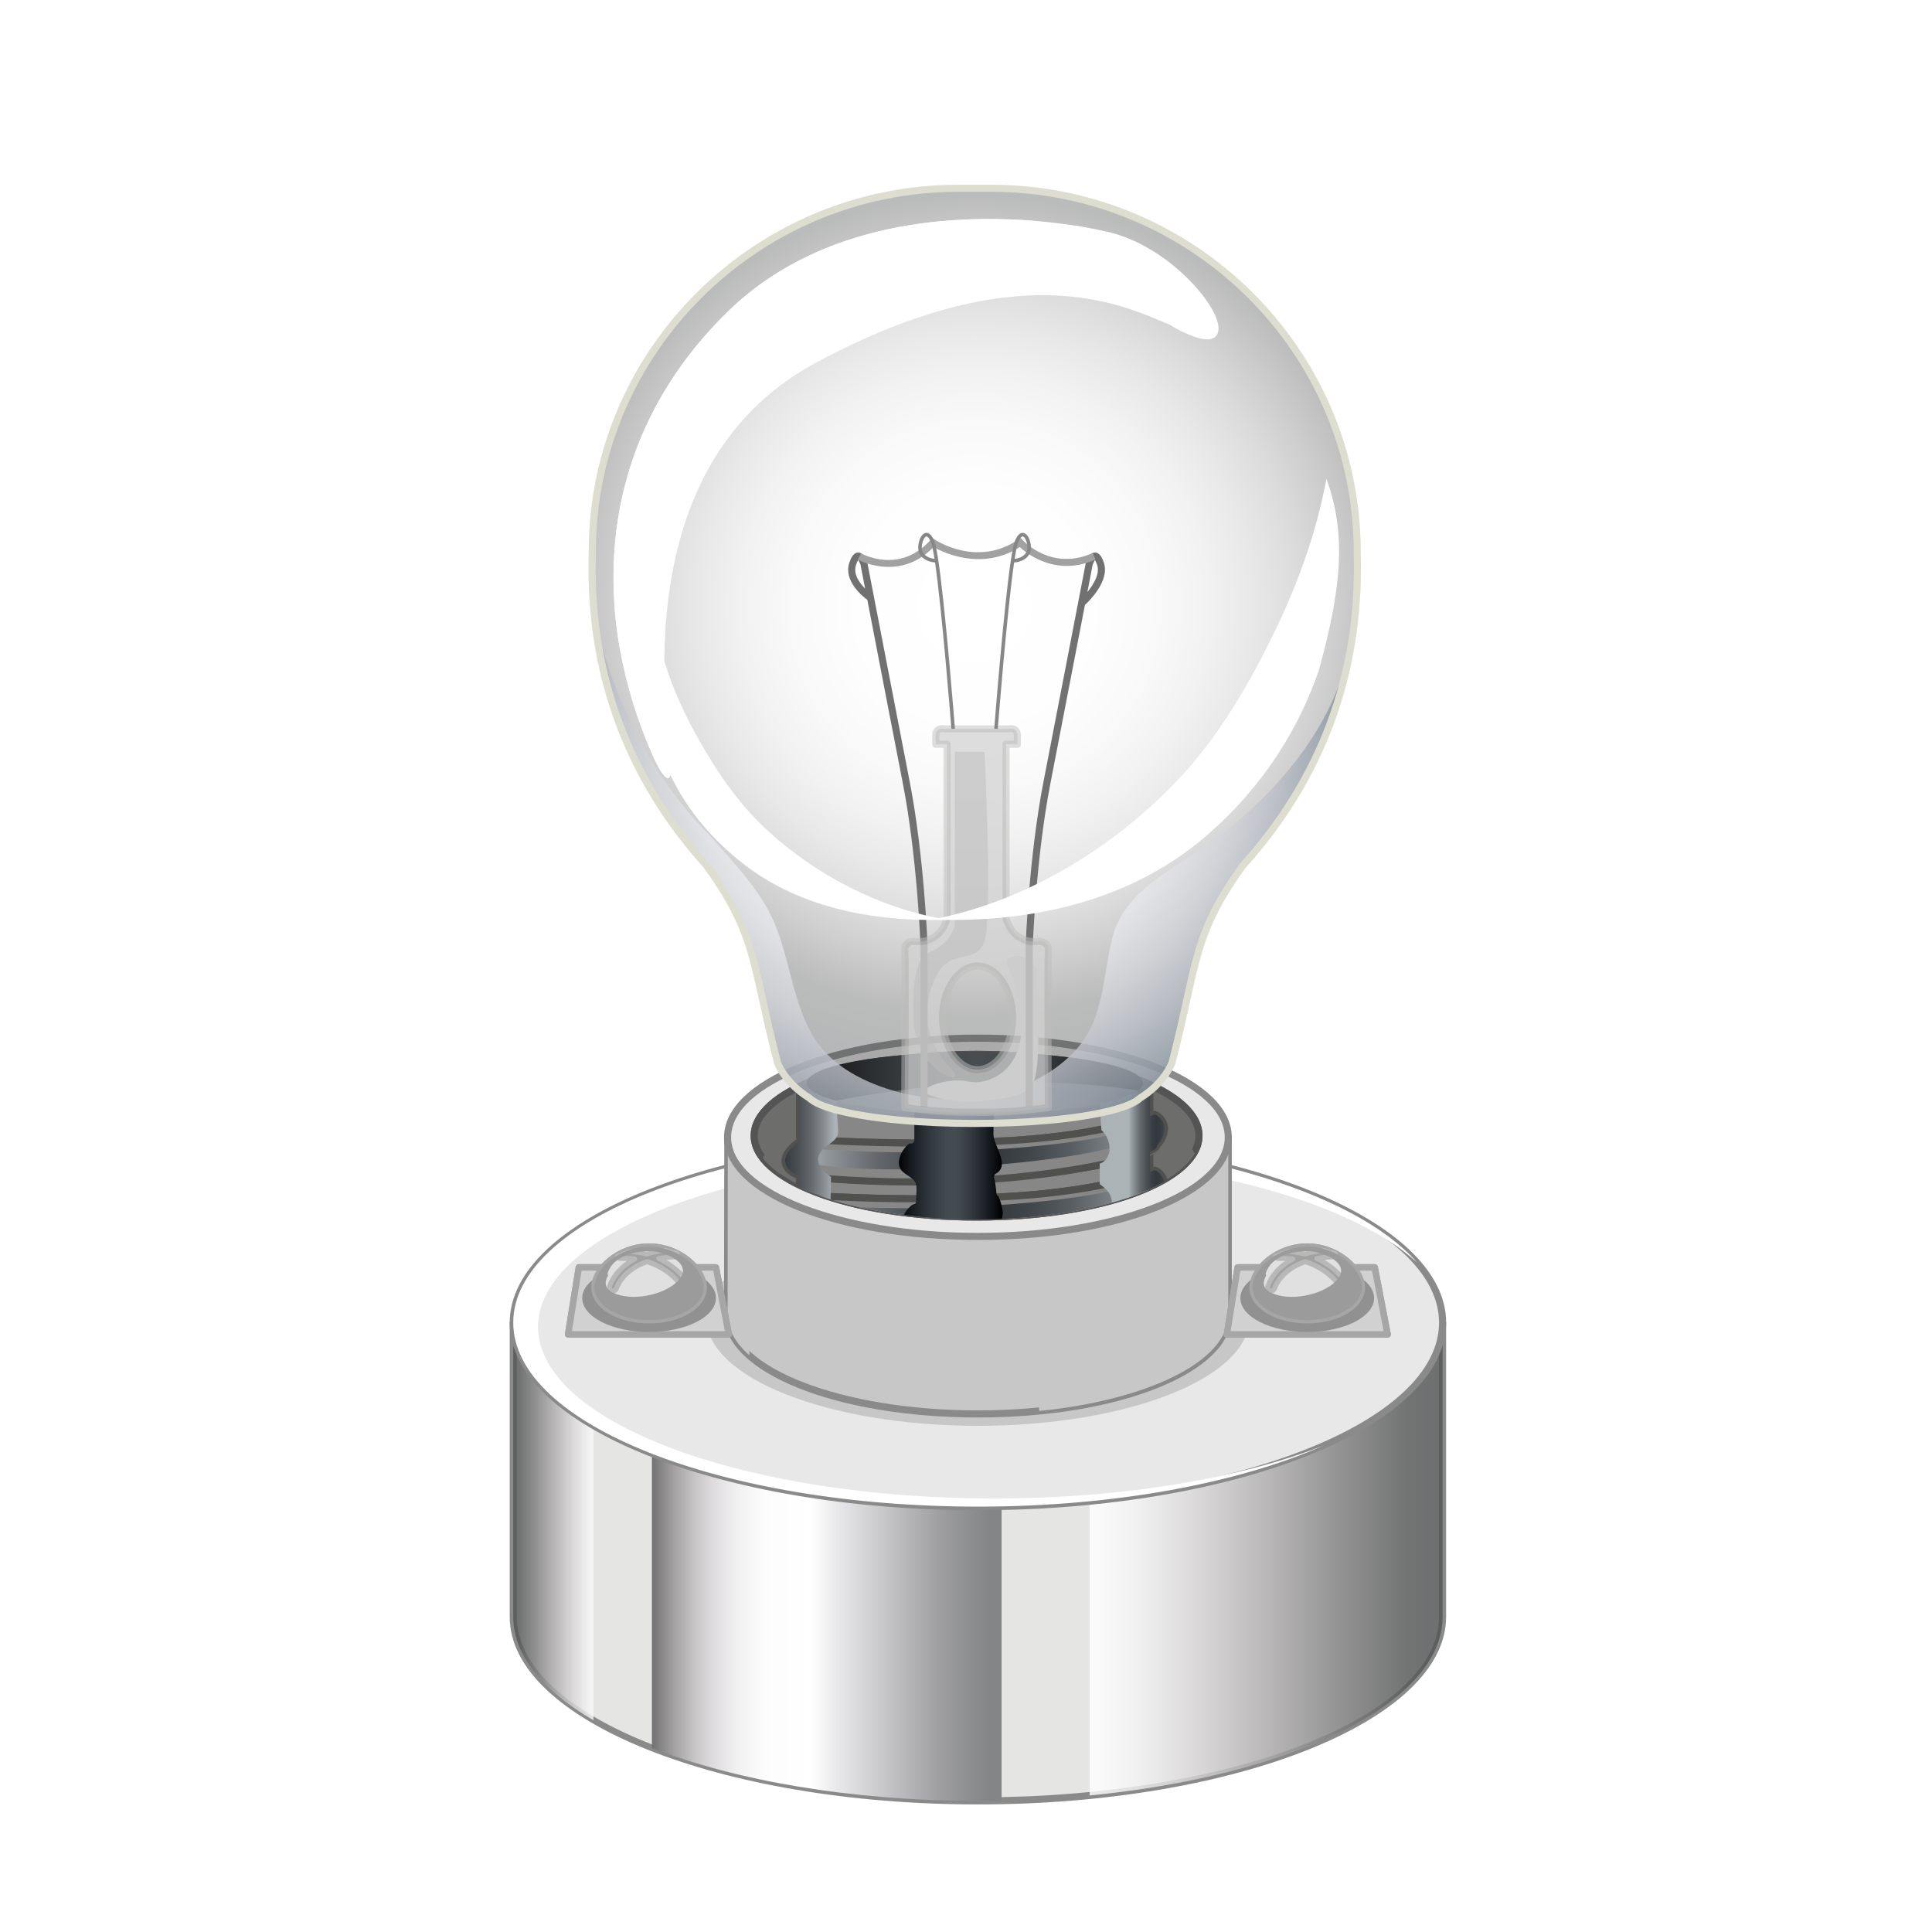 <?xml version="1.0" encoding="utf-8"?>
<!-- Generator: Adobe Illustrator 23.0.3, SVG Export Plug-In . SVG Version: 6.00 Build 0)  -->
<svg version="1.1" id="Ebene_1" xmlns="http://www.w3.org/2000/svg" xmlns:xlink="http://www.w3.org/1999/xlink" x="0px" y="0px"
	 viewBox="0 0 595.28 595.28" style="enable-background:new 0 0 595.28 595.28;" xml:space="preserve">
<style type="text/css">
	.st0{fill:#E5E5E4;}
	.st1{fill:#8A8A8A;}
	.st2{filter:url(#Adobe_OpacityMaskFilter);}
	.st3{filter:url(#Adobe_OpacityMaskFilter_1_);}
	.st4{mask:url(#SVGID_1_);fill:url(#SVGID_2_);}
	.st5{fill:url(#SVGID_3_);}
	.st6{opacity:0.8;fill:url(#SVGID_4_);}
	.st7{opacity:0.8;fill:url(#SVGID_5_);}
	.st8{fill:#E9E8E8;}
	.st9{fill:#FFFFFF;}
	.st10{fill:#C8C7C7;}
	.st11{fill:#6D6D6C;}
	.st12{fill:#555454;}
	.st13{clip-path:url(#SVGID_7_);}
	.st14{fill:#5C5C5C;}
	.st15{fill:#50504F;}
	.st16{fill:#878787;}
	.st17{fill:none;}
	.st18{fill:#919191;}
	.st19{fill:#666666;}
	.st20{fill:url(#SVGID_8_);}
	.st21{fill:url(#SVGID_9_);}
	.st22{fill:url(#SVGID_10_);}
	.st23{fill:url(#SVGID_11_);}
	.st24{fill:url(#SVGID_12_);}
	.st25{fill:url(#SVGID_13_);}
	.st26{fill:url(#SVGID_14_);}
	.st27{fill:url(#SVGID_15_);}
	.st28{fill:url(#SVGID_16_);}
	.st29{filter:url(#Adobe_OpacityMaskFilter_2_);}
	.st30{filter:url(#Adobe_OpacityMaskFilter_3_);}
	.st31{mask:url(#SVGID_17_);fill:url(#SVGID_18_);}
	.st32{fill:url(#SVGID_19_);}
	.st33{fill:url(#SVGID_20_);}
	.st34{fill:url(#SVGID_21_);}
	.st35{filter:url(#Adobe_OpacityMaskFilter_4_);}
	.st36{filter:url(#Adobe_OpacityMaskFilter_5_);}
	.st37{mask:url(#SVGID_22_);fill:url(#SVGID_23_);}
	.st38{fill:url(#SVGID_24_);}
	.st39{opacity:0.4;fill:url(#SVGID_25_);}
	.st40{opacity:0.8;fill:url(#SVGID_26_);}
	.st41{fill:#BDBDBC;}
	.st42{fill:#DEDED0;}
	.st43{fill:#717171;}
	.st44{fill:#A1A1A1;}
	.st45{opacity:0.5;}
	.st46{opacity:0.5;fill:#BDBDBC;}
	.st47{filter:url(#Adobe_OpacityMaskFilter_6_);}
	.st48{filter:url(#Adobe_OpacityMaskFilter_7_);}
	.st49{mask:url(#SVGID_27_);fill:url(#SVGID_28_);}
	.st50{fill:url(#SVGID_29_);}
	.st51{filter:url(#Adobe_OpacityMaskFilter_8_);}
	.st52{filter:url(#Adobe_OpacityMaskFilter_9_);}
	.st53{mask:url(#SVGID_30_);fill:url(#SVGID_31_);}
	.st54{fill:url(#SVGID_32_);}
	.st55{filter:url(#Adobe_OpacityMaskFilter_10_);}
	.st56{filter:url(#Adobe_OpacityMaskFilter_11_);}
	.st57{mask:url(#SVGID_33_);fill:url(#SVGID_34_);}
	.st58{fill:url(#SVGID_35_);}
	.st59{filter:url(#Adobe_OpacityMaskFilter_12_);}
	.st60{filter:url(#Adobe_OpacityMaskFilter_13_);}
	.st61{mask:url(#SVGID_36_);fill:url(#SVGID_37_);}
	.st62{fill:url(#SVGID_38_);}
	.st63{fill:#D1D1D1;}
	.st64{fill:#A6A6A6;}
	.st65{fill:#E0E0E0;}
	.st66{fill:#A2A2A1;}
	.st67{fill:#B8B8B8;}
	.st68{fill:#9C9B9B;}
</style>
<g>
	<g>
		<g>
			<g>
				<path class="st0" d="M158.14,407.53v90.65c0,31.32,64.1,56.7,143.17,56.7c79.07,0,143.17-25.38,143.17-56.7v-90.65H158.14z"/>
				<path class="st1" d="M301.31,555.97c-79.55,0-144.26-25.92-144.26-57.79v-90.65c0-0.6,0.49-1.09,1.09-1.09h286.34
					c0.61,0,1.09,0.49,1.09,1.09v90.65C445.57,530.05,380.86,555.97,301.31,555.97z M159.23,408.63v89.56
					c0,30.66,63.74,55.61,142.08,55.61c78.34,0,142.08-24.94,142.08-55.61v-89.56H159.23z"/>
			</g>
			<defs>
				<filter id="Adobe_OpacityMaskFilter" filterUnits="userSpaceOnUse" x="200.87" y="407.53" width="107.75" height="147.35">
					<feFlood  style="flood-color:white;flood-opacity:1" result="back"/>
					<feBlend  in="SourceGraphic" in2="back" mode="normal"/>
				</filter>
			</defs>
			<mask maskUnits="userSpaceOnUse" x="200.87" y="407.53" width="107.75" height="147.35" id="SVGID_1_">
				<g class="st2">
					<defs>
						<filter id="Adobe_OpacityMaskFilter_1_" filterUnits="userSpaceOnUse" x="200.87" y="407.53" width="107.75" height="147.35">
							<feFlood  style="flood-color:white;flood-opacity:1" result="back"/>
							<feBlend  in="SourceGraphic" in2="back" mode="normal"/>
						</filter>
					</defs>
					<mask maskUnits="userSpaceOnUse" x="200.87" y="407.53" width="107.75" height="147.35" id="SVGID_1_">
						<g class="st3">
						</g>
					</mask>
					<linearGradient id="SVGID_2_" gradientUnits="userSpaceOnUse" x1="305.335" y1="481.207" x2="195.346" y2="481.207">
						<stop  offset="0" style="stop-color:#515151"/>
						<stop  offset="0.098" style="stop-color:#6E6E6E"/>
						<stop  offset="0.308" style="stop-color:#B6B6B6"/>
						<stop  offset="0.505" style="stop-color:#FFFFFF"/>
						<stop  offset="0.622" style="stop-color:#FDFDFD"/>
						<stop  offset="0.689" style="stop-color:#F4F4F4"/>
						<stop  offset="0.744" style="stop-color:#E6E6E6"/>
						<stop  offset="0.792" style="stop-color:#D2D2D2"/>
						<stop  offset="0.836" style="stop-color:#B8B8B8"/>
						<stop  offset="0.877" style="stop-color:#999999"/>
						<stop  offset="0.915" style="stop-color:#737373"/>
						<stop  offset="0.951" style="stop-color:#474747"/>
						<stop  offset="0.985" style="stop-color:#161616"/>
						<stop  offset="0.999" style="stop-color:#000000"/>
					</linearGradient>
					<path class="st4" d="M308.61,407.53H200.87v131.05c25.85,10.07,61.3,16.3,100.44,16.3c2.45,0,4.88-0.03,7.3-0.07V407.53z"/>
				</g>
			</mask>
			<linearGradient id="SVGID_3_" gradientUnits="userSpaceOnUse" x1="305.335" y1="481.207" x2="195.346" y2="481.207">
				<stop  offset="0" style="stop-color:#828485"/>
				<stop  offset="0.132" style="stop-color:#9C9C9E"/>
				<stop  offset="0.417" style="stop-color:#E5E4E6"/>
				<stop  offset="0.505" style="stop-color:#FFFFFF"/>
				<stop  offset="0.638" style="stop-color:#FCFCFC"/>
				<stop  offset="0.715" style="stop-color:#F1F0F1"/>
				<stop  offset="0.778" style="stop-color:#DEDCDE"/>
				<stop  offset="0.833" style="stop-color:#C5C3C4"/>
				<stop  offset="0.883" style="stop-color:#A7A4A6"/>
				<stop  offset="0.929" style="stop-color:#838283"/>
				<stop  offset="0.972" style="stop-color:#605F61"/>
				<stop  offset="0.999" style="stop-color:#484A4C"/>
			</linearGradient>
			<path class="st5" d="M308.61,407.53H200.87v131.05c25.85,10.07,61.3,16.3,100.44,16.3c2.45,0,4.88-0.03,7.3-0.07V407.53z"/>
			<linearGradient id="SVGID_4_" gradientUnits="userSpaceOnUse" x1="185.034" y1="468.783" x2="152.705" y2="468.783">
				<stop  offset="0.024" style="stop-color:#FFFFFF"/>
				<stop  offset="0.114" style="stop-color:#F5F4F5"/>
				<stop  offset="0.255" style="stop-color:#D9D7D8"/>
				<stop  offset="0.428" style="stop-color:#AFADAD"/>
				<stop  offset="0.624" style="stop-color:#7B7A7A"/>
				<stop  offset="0.774" style="stop-color:#545656"/>
				<stop  offset="1" style="stop-color:#484A4C"/>
			</linearGradient>
			<path class="st6" d="M182.85,407.53h-24.71v90.65c0,11.81,9.12,22.77,24.71,31.85V407.53z"/>
			<linearGradient id="SVGID_5_" gradientUnits="userSpaceOnUse" x1="335.181" y1="480.375" x2="462.986" y2="480.375">
				<stop  offset="0.024" style="stop-color:#FFFFFF"/>
				<stop  offset="0.114" style="stop-color:#F5F4F5"/>
				<stop  offset="0.255" style="stop-color:#D9D7D8"/>
				<stop  offset="0.428" style="stop-color:#AFADAD"/>
				<stop  offset="0.624" style="stop-color:#7B7A7A"/>
				<stop  offset="0.774" style="stop-color:#545656"/>
				<stop  offset="1" style="stop-color:#484A4C"/>
			</linearGradient>
			<path class="st7" d="M335.73,407.53v145.69c62.44-6.1,108.75-28.42,108.75-55.04v-90.65H335.73z"/>
			<g>
				<ellipse class="st8" cx="301.31" cy="407.53" rx="143.17" ry="56.69"/>
				<path class="st1" d="M301.31,465.32c-79.55,0-144.26-25.92-144.26-57.79c0-31.86,64.71-57.78,144.26-57.78
					s144.27,25.92,144.27,57.78C445.57,439.4,380.86,465.32,301.31,465.32z M301.31,351.94c-78.34,0-142.08,24.94-142.08,55.59
					c0,30.66,63.74,55.6,142.08,55.6c78.34,0,142.08-24.94,142.08-55.6C443.39,376.88,379.65,351.94,301.31,351.94z"/>
			</g>
			<g>
				<path class="st9" d="M165.78,408.85c0-29.19,62.94-52.85,140.56-52.85c58.94,0,109.37,13.64,130.26,32.98
					c-19.4-22.2-72.63-38.15-135.29-38.15c-79.07,0-143.17,25.38-143.17,56.69s64.1,56.69,143.17,56.69
					c42.29,0,80.28-7.26,106.5-18.81c-25.59,10.04-61.57,16.3-101.47,16.3C228.71,461.71,165.78,438.05,165.78,408.85z"/>
			</g>
			<ellipse class="st10" cx="301.31" cy="406.2" rx="83.65" ry="33.12"/>
		</g>
		<g>
			<g>
				<path class="st10" d="M378.44,350.42H224.25c0,0-0.08,54.23-0.08,54.7c0,16.87,34.53,30.55,77.13,30.55
					c42.6,0,77.13-13.68,77.13-30.55C378.44,404.79,378.44,350.42,378.44,350.42z"/>
				<path class="st1" d="M301.31,436.75c-43.86,0-78.23-13.9-78.23-31.64c0-0.46,0.09-54.7,0.09-54.7c0-0.61,0.49-1.09,1.09-1.09
					h154.19c0.61,0,1.09,0.49,1.09,1.09v54.7C379.54,422.85,345.17,436.75,301.31,436.75z M225.35,351.51
					c-0.01,7.67-0.08,53.18-0.08,53.61c0,16.24,34.11,29.45,76.04,29.45c41.93,0,76.05-13.21,76.05-29.45v-53.61H225.35z"/>
			</g>
			<path class="st10" d="M230.9,350.6c0-0.07,0.03-0.12,0.04-0.18h-6.68c0,0-0.08,54.23-0.08,54.7c0,4.44,2.42,8.66,6.72,12.47
				V350.6z"/>
			<path class="st10" d="M320.17,350.42v84.32c33.48-3.33,58.28-15.32,58.28-29.62c0-0.32,0-54.7,0-54.7H320.17z"/>
			<g>
				<path class="st8" d="M378.44,350.42c0,16.87-34.53,30.54-77.13,30.54c-42.6,0-77.13-13.67-77.13-30.54
					c0-16.87,34.53-30.54,77.13-30.54C343.91,319.87,378.44,333.54,378.44,350.42z"/>
				<path class="st1" d="M301.31,382.05c-43.86,0-78.23-13.9-78.23-31.63c0-17.74,34.36-31.64,78.23-31.64
					c43.87,0,78.23,13.9,78.23,31.64C379.54,368.15,345.17,382.05,301.31,382.05z M301.31,320.97c-41.93,0-76.04,13.21-76.04,29.45
					s34.11,29.45,76.04,29.45c41.93,0,76.05-13.21,76.05-29.45S343.24,320.97,301.31,320.97z"/>
			</g>
			<g>
				<path class="st11" d="M369.41,349.94c0,13.84-30.67,25.06-68.52,25.06c-37.85,0-68.52-11.22-68.52-25.06
					c0-13.84,30.67-25.06,68.52-25.06C338.74,324.88,369.41,336.1,369.41,349.94z"/>
				<path class="st12" d="M300.9,376.08c-39.03,0-69.61-11.48-69.61-26.14c0-14.66,30.58-26.15,69.61-26.15
					c39.03,0,69.61,11.48,69.61,26.15C370.51,364.6,339.93,376.08,300.9,376.08z M300.9,325.97c-36.55,0-67.43,10.97-67.43,23.96
					c0,12.99,30.88,23.96,67.43,23.96c36.55,0,67.42-10.98,67.42-23.96C368.32,336.94,337.45,325.97,300.9,325.97z"/>
			</g>
			<g>
				<path class="st11" d="M369.41,349.94c0,13.84-30.67,25.06-68.52,25.06c-37.85,0-68.52-11.22-68.52-25.06
					c0-13.84,30.67-25.06,68.52-25.06C338.74,324.88,369.41,336.1,369.41,349.94z"/>
				<path class="st12" d="M300.9,376.08c-39.03,0-69.61-11.48-69.61-26.14c0-14.66,30.58-26.15,69.61-26.15
					c39.03,0,69.61,11.48,69.61,26.15C370.51,364.6,339.93,376.08,300.9,376.08z M300.9,325.97c-36.55,0-67.43,10.97-67.43,23.96
					c0,12.99,30.88,23.96,67.43,23.96c36.55,0,67.42-10.98,67.42-23.96C368.32,336.94,337.45,325.97,300.9,325.97z"/>
			</g>
			<path class="st11" d="M335.73,339.14c-12.46-0.55-25.63-1.52-38.09-2c-21.93-0.85-47.56,2.68-62.7,19.58
				c8.09,10.54,34.55,18.27,65.96,18.27c28.67,0,58.13-5.56,67.26-19.53C360.85,342.72,348.78,339.71,335.73,339.14z"/>
		</g>
		<g>
			<g>
				<defs>
					<path id="SVGID_6_" d="M369.41,350.66c0,13.84-30.67,25.05-68.52,25.05c-37.85,0-68.52-11.21-68.52-25.05
						c0-13.84,30.67-25.05,68.52-25.05C338.74,325.61,369.41,336.82,369.41,350.66z"/>
				</defs>
				<clipPath id="SVGID_7_">
					<use xlink:href="#SVGID_6_"  style="overflow:visible;"/>
				</clipPath>
				<g class="st13">
					<g>
						<g>
							<polygon class="st14" points="266.42,428.66 278.26,441.22 290.74,441.22 305.01,441.22 317.5,441.22 329.34,428.66 							
								"/>
							<path class="st15" d="M317.5,442.31h-39.24c-0.3,0-0.59-0.12-0.8-0.34l-11.84-12.56c-0.3-0.31-0.38-0.78-0.21-1.18
								c0.17-0.4,0.57-0.66,1-0.66h62.92c0.43,0,0.83,0.26,1,0.66c0.17,0.4,0.09,0.87-0.2,1.18l-11.85,12.56
								C318.08,442.19,317.8,442.31,317.5,442.31z M278.73,440.13h38.29l9.78-10.37h-57.86L278.73,440.13z"/>
						</g>
						<g>
							<path class="st16" d="M293.94,410.45h-45.87c0,0,8.74,11.11,18.12,18.21h18.23h26.4h18.23c9.38-7.1,23.56-23.98,23.56-23.98
								L293.94,410.45z"/>
							<path class="st15" d="M329.04,429.76h-62.86c-0.23,0-0.47-0.08-0.66-0.22c-9.38-7.11-17.96-17.95-18.32-18.41
								c-0.26-0.33-0.3-0.78-0.12-1.15c0.18-0.37,0.57-0.61,0.98-0.61h45.87l58.55-5.76c0.46-0.05,0.87,0.19,1.07,0.58
								c0.21,0.39,0.16,0.87-0.13,1.21c-0.58,0.7-14.37,17.05-23.74,24.15C329.51,429.68,329.28,429.76,329.04,429.76z
								 M266.56,427.57h62.11c7.23-5.57,17.31-16.89,21.33-21.53l-55.95,5.49l-43.67,0.01C253.19,414.9,259.72,422.33,266.56,427.57
								z"/>
						</g>
					</g>
					<path class="st17" d="M300.27,382.85c0.02,0.02,0.04,0.03,0.05,0.04c0.03,0.01,0.06,0.01,0.09,0.01
						c-0.01-0.02-0.03-0.04-0.04-0.06C300.33,382.84,300.3,382.85,300.27,382.85z"/>
					<path class="st17" d="M300.06,382.6c0.05,0.1,0.08,0.26,0.16,0.27c0.12,0.03,0.25,0,0.39-0.03c-0.1-0.08-0.19-0.17-0.3-0.24
						C300.26,382.58,300.15,382.6,300.06,382.6z"/>
					<path class="st17" d="M300.9,383.05c-0.43-0.06-0.78-0.1-1.12-0.15C300,383.28,300.31,383.43,300.9,383.05z"/>
					<g>
						<path class="st16" d="M246.37,335.46v68.26c0,5.35,24.16,2.8,53.96,2.8c29.81,0,53.96-4.33,53.96-9.68v-60.36L246.37,335.46z"
							/>
						<path class="st15" d="M262.91,408.22L262.91,408.22c-11.17,0-17.64-0.74-17.64-4.5v-68.26c0-0.29,0.12-0.58,0.32-0.78
							c0.21-0.2,0.47-0.33,0.78-0.31l107.92,1.03c0.6,0,1.08,0.49,1.08,1.09v60.36c0,7.9-32.93,10.77-55.06,10.77
							c-7.98,0-15.63,0.19-22.38,0.34C272.47,408.09,267.29,408.22,262.91,408.22z M247.46,336.56v67.16
							c0,1.06,2.68,2.32,15.45,2.32l0,0c4.35,0,9.52-0.13,14.99-0.26c6.76-0.17,14.42-0.35,22.43-0.35c32.76,0,52.88-5,52.88-8.58
							v-59.28L247.46,336.56z"/>
					</g>
					<g>
						<g>
							<path class="st18" d="M355.44,343.48c0,0-13.33,5.87-42.38,7.82c-31.97,2.14-65.54-0.3-65.54-0.3s-6.38,3.64-5.56,7.27
								c0.81,3.64,5.56,4.19,5.56,4.19s41.69,4.48,85.09-2.37c25.92-4.09,23.87-7.16,23.87-7.16s2.38-2.5,2.32-5.34
								C358.74,344.86,355.8,342.89,355.44,343.48z"/>
							<path class="st19" d="M280.41,364.99L280.41,364.99c-19.34,0-32.89-1.44-33.02-1.45c-0.23-0.03-5.53-0.69-6.5-5.03
								c-0.97-4.3,5.36-8.05,6.08-8.46c0.19-0.1,0.41-0.16,0.62-0.14c0.16,0.01,16.42,1.18,36.76,1.18c10.3,0,19.93-0.29,28.63-0.88
								c26.79-1.8,40.24-7.01,41.85-7.66c0.23-0.17,0.52-0.26,0.84-0.26c1.54,0,4.16,2.47,4.22,5.28c0.05,2.59-1.58,4.87-2.29,5.74
								c-0.02,0.15-0.06,0.31-0.14,0.48c-0.41,0.93-1.64,3.74-24.68,7.37C316.71,363.7,299.09,364.99,280.41,364.99z M247.78,352.12
								c-1.65,1.01-5.25,3.73-4.76,5.92c0.64,2.84,4.58,3.33,4.62,3.34c0.12,0.01,13.56,1.43,32.78,1.43
								c18.56,0,36.06-1.27,52.02-3.79c19.37-3.06,22.48-5.45,22.96-6.01c-0.02-0.3,0.08-0.6,0.3-0.83
								c0.02-0.02,2.07-2.22,2.02-4.56c-0.04-1.58-1.38-2.78-1.95-3.08c-1.49,0.63-14.84,6-42.63,7.86
								c-8.74,0.58-18.42,0.88-28.78,0.88C265.56,353.28,250.23,352.28,247.78,352.12z"/>
						</g>
						<g>
							<path class="st16" d="M355.44,343.48c0,0-13.33,5.87-42.38,7.82c-31.97,2.14-65.54-0.3-65.54-0.3s-6.38,3.64-5.56,7.27
								c0.81,3.64,5.56,4.19,5.56,4.19s41.84,5.14,85.09-2.37c23.55-4.09,23.87-7.16,23.87-7.16s2.38-2.5,2.32-5.34
								C358.74,344.86,355.8,342.89,355.44,343.48z"/>
							<path class="st15" d="M281.64,365.27L281.64,365.27c-19.98,0-34.12-1.71-34.26-1.73c-0.22-0.03-5.51-0.69-6.49-5.03
								c-0.97-4.3,5.36-8.05,6.08-8.46c0.19-0.1,0.41-0.16,0.62-0.14c0.16,0.01,16.42,1.18,36.76,1.18c10.3,0,19.93-0.29,28.63-0.88
								c26.79-1.8,40.24-7.01,41.85-7.66c0.23-0.17,0.52-0.26,0.84-0.26c1.54,0,4.16,2.47,4.22,5.28c0.06,2.85-1.92,5.32-2.48,5.96
								c-1.26,2.39-9.91,5.08-24.62,7.64C317.12,363.89,299.9,365.27,281.64,365.27z M247.78,352.12c-1.65,1.01-5.25,3.73-4.76,5.92
								c0.64,2.84,4.58,3.33,4.62,3.34c0.15,0.02,14.16,1.71,34,1.71h0.01c18.14,0,35.22-1.37,50.77-4.07
								c19.96-3.46,22.76-6.14,23.05-6.47c0.05-0.14,0.13-0.25,0.22-0.36c0.02-0.02,2.07-2.22,2.02-4.56
								c-0.04-1.58-1.38-2.78-1.95-3.08c-1.49,0.63-14.84,6-42.63,7.86c-8.74,0.58-18.42,0.88-28.78,0.88
								C265.56,353.28,250.23,352.28,247.78,352.12z"/>
						</g>
						<g>
							<linearGradient id="SVGID_8_" gradientUnits="userSpaceOnUse" x1="247.512" y1="353.676" x2="248.507" y2="353.676">
								<stop  offset="0.02" style="stop-color:#ACB3B7"/>
								<stop  offset="0.084" style="stop-color:#93989D"/>
								<stop  offset="0.225" style="stop-color:#65696E"/>
								<stop  offset="0.349" style="stop-color:#474D51"/>
								<stop  offset="0.45" style="stop-color:#373D42"/>
								<stop  offset="0.514" style="stop-color:#32383C"/>
								<stop  offset="0.58" style="stop-color:#363C40"/>
								<stop  offset="0.668" style="stop-color:#42484C"/>
								<stop  offset="0.769" style="stop-color:#585D62"/>
								<stop  offset="0.88" style="stop-color:#7A7F84"/>
								<stop  offset="0.998" style="stop-color:#ABB2B6"/>
								<stop  offset="1" style="stop-color:#ACB3B7"/>
							</linearGradient>
							<path class="st20" d="M247.51,353.64c0,0,0.29,0.03,0.82,0.08c0.11-0.05,0.18-0.08,0.18-0.08H247.51z"/>
							<linearGradient id="SVGID_9_" gradientUnits="userSpaceOnUse" x1="244.86" y1="353.597" x2="355.529" y2="353.597">
								<stop  offset="0.02" style="stop-color:#ACB3B7"/>
								<stop  offset="0.084" style="stop-color:#93989D"/>
								<stop  offset="0.225" style="stop-color:#65696E"/>
								<stop  offset="0.349" style="stop-color:#474D51"/>
								<stop  offset="0.45" style="stop-color:#373D42"/>
								<stop  offset="0.514" style="stop-color:#32383C"/>
								<stop  offset="0.58" style="stop-color:#363C40"/>
								<stop  offset="0.668" style="stop-color:#42484C"/>
								<stop  offset="0.769" style="stop-color:#585D62"/>
								<stop  offset="0.88" style="stop-color:#7A7F84"/>
								<stop  offset="0.998" style="stop-color:#ABB2B6"/>
								<stop  offset="1" style="stop-color:#ACB3B7"/>
							</linearGradient>
							<path class="st21" d="M348.57,348.2c-4.7,1.37-17.12,4.5-45.65,6.21c-27.2,1.63-50.07-0.28-54.59-0.69
								c-0.74,0.35-3.62,1.8-3.47,3.12c0.18,1.51,19.07,5.45,59.31,2.27c40.24-3.18,48.79-8.78,50.79-10.91
								C356.98,346.08,353.27,346.84,348.57,348.2z"/>
						</g>
					</g>
					<g>
						<g>
							<path class="st16" d="M355.44,360.69c0,0-13.33,5.88-42.38,7.83c-31.97,2.13-65.54-0.3-65.54-0.3s-6.38,3.64-5.56,7.28
								c0.81,3.64,5.56,4.18,5.56,4.18s41.69,4.48,85.09-2.37c25.92-4.09,23.87-7.16,23.87-7.16s2.38-2.5,2.32-5.34
								C358.74,362.08,355.8,360.1,355.44,360.69z"/>
							<path class="st15" d="M280.4,382.2L280.4,382.2c-19.33,0-32.87-1.43-33.01-1.45c-0.23-0.03-5.53-0.69-6.5-5.03
								c-0.97-4.3,5.36-8.05,6.08-8.47c0.19-0.11,0.41-0.15,0.62-0.14c0.16,0.01,16.42,1.18,36.77,1.18
								c10.31,0,19.93-0.3,28.63-0.88c26.84-1.79,40.25-7,41.85-7.66c0.23-0.17,0.52-0.26,0.84-0.26c1.54,0,4.16,2.47,4.22,5.29
								c0.05,2.6-1.58,4.87-2.29,5.74c-0.02,0.15-0.06,0.31-0.14,0.48c-0.41,0.93-1.64,3.74-24.68,7.37
								C316.7,380.91,299.08,382.2,280.4,382.2z M247.78,369.32c-1.65,1.01-5.25,3.74-4.76,5.92c0.64,2.85,4.58,3.34,4.62,3.34
								c0.12,0.01,13.55,1.43,32.76,1.43c18.56,0,36.07-1.27,52.03-3.8c19.37-3.05,22.48-5.44,22.96-6c-0.02-0.3,0.08-0.6,0.3-0.82
								c0.02-0.03,2.07-2.23,2.02-4.57c-0.04-1.57-1.38-2.78-1.95-3.09c-1.51,0.64-14.86,6-42.63,7.86
								c-8.74,0.58-18.42,0.88-28.77,0.88C265.56,370.48,250.23,369.5,247.78,369.32z"/>
						</g>
						<g>
							<path class="st16" d="M355.44,360.69c0,0-13.33,5.88-42.38,7.83c-31.97,2.13-65.54-0.3-65.54-0.3s-6.38,3.64-5.56,7.28
								c0.81,3.64,5.56,4.18,5.56,4.18s41.84,5.14,85.09-2.37c23.55-4.09,23.87-7.16,23.87-7.16s2.38-2.5,2.32-5.34
								C358.74,362.08,355.8,360.1,355.44,360.69z"/>
							<path class="st15" d="M281.62,382.48C281.62,382.48,281.62,382.48,281.62,382.48c-19.98,0-34.11-1.71-34.25-1.73
								c-0.22-0.03-5.51-0.69-6.49-5.03c-0.97-4.3,5.36-8.05,6.08-8.47c0.19-0.11,0.41-0.15,0.62-0.14
								c0.16,0.01,16.42,1.18,36.77,1.18c10.31,0,19.93-0.3,28.63-0.88c26.84-1.79,40.25-7,41.85-7.66
								c0.23-0.17,0.52-0.26,0.84-0.26c1.54,0,4.16,2.47,4.22,5.29c0.06,2.86-1.92,5.32-2.48,5.96c-1.26,2.39-9.91,5.08-24.62,7.64
								C317.11,381.1,299.9,382.48,281.62,382.48z M247.78,369.32c-1.65,1.01-5.25,3.74-4.76,5.92c0.64,2.85,4.58,3.34,4.62,3.34
								c0.15,0.02,14.16,1.71,33.98,1.71c18.15,0,35.24-1.37,50.79-4.07c19.96-3.46,22.76-6.14,23.05-6.47
								c0.05-0.13,0.13-0.25,0.22-0.35c0.02-0.03,2.07-2.23,2.02-4.57c-0.04-1.57-1.38-2.78-1.95-3.09
								c-1.51,0.64-14.86,6-42.63,7.86c-8.74,0.58-18.42,0.88-28.77,0.88C265.56,370.48,250.23,369.5,247.78,369.32z"/>
						</g>
						<g>
							<linearGradient id="SVGID_10_" gradientUnits="userSpaceOnUse" x1="247.512" y1="370.886" x2="248.507" y2="370.886">
								<stop  offset="0.02" style="stop-color:#ACB3B7"/>
								<stop  offset="0.084" style="stop-color:#93989D"/>
								<stop  offset="0.225" style="stop-color:#65696E"/>
								<stop  offset="0.349" style="stop-color:#474D51"/>
								<stop  offset="0.45" style="stop-color:#373D42"/>
								<stop  offset="0.514" style="stop-color:#32383C"/>
								<stop  offset="0.58" style="stop-color:#363C40"/>
								<stop  offset="0.668" style="stop-color:#42484C"/>
								<stop  offset="0.769" style="stop-color:#585D62"/>
								<stop  offset="0.88" style="stop-color:#7A7F84"/>
								<stop  offset="0.998" style="stop-color:#ABB2B6"/>
								<stop  offset="1" style="stop-color:#ACB3B7"/>
							</linearGradient>
							<path class="st22" d="M247.51,370.84c0,0,0.29,0.03,0.82,0.08c0.11-0.05,0.18-0.08,0.18-0.08H247.51z"/>
							<linearGradient id="SVGID_11_" gradientUnits="userSpaceOnUse" x1="244.86" y1="370.807" x2="355.529" y2="370.807">
								<stop  offset="0.02" style="stop-color:#ACB3B7"/>
								<stop  offset="0.084" style="stop-color:#93989D"/>
								<stop  offset="0.225" style="stop-color:#65696E"/>
								<stop  offset="0.349" style="stop-color:#474D51"/>
								<stop  offset="0.45" style="stop-color:#373D42"/>
								<stop  offset="0.514" style="stop-color:#32383C"/>
								<stop  offset="0.58" style="stop-color:#363C40"/>
								<stop  offset="0.668" style="stop-color:#42484C"/>
								<stop  offset="0.769" style="stop-color:#585D62"/>
								<stop  offset="0.88" style="stop-color:#7A7F84"/>
								<stop  offset="0.998" style="stop-color:#ABB2B6"/>
								<stop  offset="1" style="stop-color:#ACB3B7"/>
							</linearGradient>
							<path class="st23" d="M348.57,365.41c-4.7,1.37-17.12,4.5-45.65,6.21c-27.2,1.63-50.07-0.28-54.59-0.69
								c-0.74,0.35-3.62,1.79-3.47,3.12c0.18,1.51,19.07,5.45,59.31,2.27c40.24-3.18,48.79-8.79,50.79-10.91
								C356.98,363.29,353.27,364.05,348.57,365.41z"/>
						</g>
					</g>
					<g>
						<g>
							<path class="st16" d="M355.44,377.63c0,0-13.33,5.87-42.38,7.82c-31.97,2.14-65.54-0.3-65.54-0.3s-6.38,3.64-5.56,7.27
								c0.81,3.63,5.56,4.18,5.56,4.18s41.69,4.48,85.09-2.36c25.92-4.09,23.87-7.16,23.87-7.16s2.38-2.5,2.32-5.34
								C358.74,379.01,355.8,377.04,355.44,377.63z"/>
							<path class="st15" d="M280.41,399.14L280.41,399.14c-19.34,0-32.89-1.43-33.02-1.44c-0.23-0.03-5.53-0.69-6.5-5.03
								c-0.97-4.3,5.36-8.05,6.08-8.46c0.19-0.11,0.41-0.16,0.62-0.14c0.16,0.01,16.42,1.17,36.76,1.17c10.3,0,19.93-0.3,28.63-0.88
								c26.79-1.79,40.24-7.01,41.85-7.66c0.23-0.17,0.52-0.27,0.84-0.27c1.54,0,4.16,2.47,4.22,5.29c0.05,2.6-1.58,4.87-2.29,5.74
								c-0.02,0.15-0.06,0.31-0.14,0.48c-0.41,0.92-1.64,3.74-24.68,7.38C316.7,397.86,299.09,399.14,280.41,399.14z M247.78,386.26
								c-1.65,1.01-5.25,3.74-4.76,5.92c0.64,2.85,4.58,3.34,4.62,3.35c0.12,0.01,13.56,1.43,32.77,1.43
								c18.56,0,36.06-1.28,52.02-3.79c19.37-3.06,22.48-5.45,22.96-6.01c-0.02-0.29,0.08-0.59,0.3-0.82
								c0.02-0.03,2.07-2.22,2.02-4.57c-0.04-1.57-1.38-2.78-1.95-3.08c-1.5,0.63-14.85,6-42.63,7.86
								c-8.74,0.58-18.42,0.88-28.78,0.88C265.56,387.42,250.23,386.43,247.78,386.26z"/>
						</g>
						<g>
							<path class="st16" d="M355.44,377.63c0,0-13.33,5.87-42.38,7.82c-31.97,2.14-65.54-0.3-65.54-0.3s-6.38,3.64-5.56,7.27
								c0.81,3.63,5.56,4.18,5.56,4.18s41.84,5.14,85.09-2.36c23.55-4.09,23.87-7.16,23.87-7.16s2.38-2.5,2.32-5.34
								C358.74,379.01,355.8,377.04,355.44,377.63z"/>
							<path class="st15" d="M281.64,399.42L281.64,399.42c-19.98,0-34.12-1.71-34.26-1.72c-0.22-0.03-5.51-0.69-6.49-5.03
								c-0.97-4.3,5.36-8.05,6.08-8.46c0.19-0.11,0.41-0.16,0.62-0.14c0.16,0.01,16.42,1.17,36.76,1.17c10.3,0,19.93-0.3,28.63-0.88
								c26.79-1.79,40.24-7.01,41.85-7.66c0.23-0.17,0.52-0.27,0.84-0.27c1.54,0,4.16,2.47,4.22,5.29c0.06,2.85-1.92,5.32-2.48,5.96
								c-1.26,2.39-9.91,5.08-24.62,7.64C317.12,398.04,299.9,399.42,281.64,399.42z M247.78,386.26c-1.65,1.01-5.25,3.74-4.76,5.92
								c0.64,2.85,4.58,3.34,4.62,3.35c0.15,0.01,14.16,1.71,34,1.71h0.01c18.14,0,35.22-1.37,50.77-4.07
								c19.96-3.47,22.76-6.14,23.05-6.48c0.05-0.13,0.13-0.25,0.22-0.35c0.02-0.03,2.07-2.22,2.02-4.57
								c-0.04-1.57-1.38-2.78-1.95-3.08c-1.5,0.63-14.85,6-42.63,7.86c-8.74,0.58-18.42,0.88-28.78,0.88
								C265.56,387.42,250.23,386.43,247.78,386.26z"/>
						</g>
						<g>
							<linearGradient id="SVGID_12_" gradientUnits="userSpaceOnUse" x1="247.512" y1="387.829" x2="248.507" y2="387.829">
								<stop  offset="0.02" style="stop-color:#ACB3B7"/>
								<stop  offset="0.084" style="stop-color:#93989D"/>
								<stop  offset="0.225" style="stop-color:#65696E"/>
								<stop  offset="0.349" style="stop-color:#474D51"/>
								<stop  offset="0.45" style="stop-color:#373D42"/>
								<stop  offset="0.514" style="stop-color:#32383C"/>
								<stop  offset="0.58" style="stop-color:#363C40"/>
								<stop  offset="0.668" style="stop-color:#42484C"/>
								<stop  offset="0.769" style="stop-color:#585D62"/>
								<stop  offset="0.88" style="stop-color:#7A7F84"/>
								<stop  offset="0.998" style="stop-color:#ABB2B6"/>
								<stop  offset="1" style="stop-color:#ACB3B7"/>
							</linearGradient>
							<path class="st24" d="M247.51,387.79c0,0,0.29,0.03,0.82,0.08c0.11-0.05,0.18-0.08,0.18-0.08H247.51z"/>
							<linearGradient id="SVGID_13_" gradientUnits="userSpaceOnUse" x1="244.86" y1="387.745" x2="355.529" y2="387.745">
								<stop  offset="0.02" style="stop-color:#ACB3B7"/>
								<stop  offset="0.084" style="stop-color:#93989D"/>
								<stop  offset="0.225" style="stop-color:#65696E"/>
								<stop  offset="0.349" style="stop-color:#474D51"/>
								<stop  offset="0.45" style="stop-color:#373D42"/>
								<stop  offset="0.514" style="stop-color:#32383C"/>
								<stop  offset="0.58" style="stop-color:#363C40"/>
								<stop  offset="0.668" style="stop-color:#42484C"/>
								<stop  offset="0.769" style="stop-color:#585D62"/>
								<stop  offset="0.88" style="stop-color:#7A7F84"/>
								<stop  offset="0.998" style="stop-color:#ABB2B6"/>
								<stop  offset="1" style="stop-color:#ACB3B7"/>
							</linearGradient>
							<path class="st25" d="M348.57,382.35c-4.7,1.36-17.12,4.5-45.65,6.2c-27.2,1.63-50.07-0.27-54.59-0.69
								c-0.74,0.34-3.62,1.79-3.47,3.11c0.18,1.51,19.07,5.45,59.31,2.27c40.24-3.17,48.79-8.78,50.79-10.9
								C356.98,380.23,353.27,380.99,348.57,382.35z"/>
						</g>
					</g>
					<g>
						<g>
							<path class="st16" d="M355.44,394.57c0,0-13.33,5.88-42.38,7.82c-31.97,2.14-65.54-0.3-65.54-0.3s-6.38,3.63-5.56,7.27
								c0.81,3.64,5.56,4.19,5.56,4.19s41.69,4.47,85.09-2.37c25.92-4.09,23.87-7.16,23.87-7.16s2.38-2.49,2.32-5.34
								C358.74,395.95,355.8,393.98,355.44,394.57z"/>
							<path class="st15" d="M280.41,416.08L280.41,416.08c-19.34,0-32.89-1.43-33.02-1.45c-0.23-0.02-5.53-0.69-6.5-5.03
								c-0.97-4.3,5.36-8.05,6.08-8.46c0.19-0.11,0.41-0.16,0.62-0.14c0.16,0.01,16.42,1.17,36.76,1.17
								c10.3,0,19.93-0.29,28.63-0.88c26.79-1.79,40.24-7.01,41.85-7.67c0.23-0.18,0.52-0.26,0.84-0.26c1.54,0,4.16,2.47,4.22,5.28
								c0.05,2.6-1.58,4.88-2.29,5.75c-0.02,0.15-0.06,0.31-0.14,0.48c-0.41,0.93-1.64,3.74-24.68,7.38
								C316.7,414.79,299.09,416.08,280.41,416.08z M247.78,403.2c-1.65,1.02-5.25,3.74-4.76,5.92c0.64,2.85,4.58,3.34,4.62,3.34
								c0.12,0.01,13.56,1.43,32.77,1.43c18.56,0,36.06-1.27,52.02-3.79c19.37-3.06,22.48-5.45,22.96-6.01
								c-0.02-0.3,0.08-0.6,0.3-0.83c0.02-0.02,2.07-2.22,2.02-4.56c-0.04-1.58-1.38-2.78-1.95-3.09
								c-1.51,0.63-14.86,6.01-42.63,7.86c-8.74,0.59-18.42,0.88-28.78,0.88C265.56,404.36,250.23,403.37,247.78,403.2z"/>
						</g>
						<g>
							<path class="st16" d="M355.44,394.57c0,0-13.33,5.88-42.38,7.82c-31.97,2.14-65.54-0.3-65.54-0.3s-6.38,3.63-5.56,7.27
								c0.81,3.64,5.56,4.19,5.56,4.19s41.84,5.14,85.09-2.37c23.55-4.09,23.87-7.16,23.87-7.16s2.38-2.49,2.32-5.34
								C358.74,395.95,355.8,393.98,355.44,394.57z"/>
							<path class="st15" d="M281.64,416.36L281.64,416.36c-19.98,0-34.12-1.71-34.26-1.73c-0.22-0.02-5.51-0.69-6.49-5.03
								c-0.97-4.3,5.36-8.05,6.08-8.46c0.19-0.11,0.41-0.16,0.62-0.14c0.16,0.01,16.42,1.17,36.76,1.17
								c10.3,0,19.93-0.29,28.63-0.88c26.84-1.79,40.25-7.01,41.85-7.67c0.23-0.18,0.52-0.26,0.84-0.26c1.54,0,4.16,2.47,4.22,5.28
								c0.06,2.86-1.92,5.32-2.48,5.96c-1.26,2.39-9.91,5.09-24.62,7.64C317.12,414.98,299.9,416.36,281.64,416.36z M247.78,403.2
								c-1.65,1.02-5.25,3.74-4.76,5.92c0.64,2.85,4.58,3.34,4.62,3.34c0.15,0.02,14.16,1.71,34,1.71h0.01
								c18.14,0,35.22-1.37,50.77-4.07c19.96-3.47,22.76-6.15,23.05-6.48c0.05-0.13,0.13-0.25,0.22-0.35
								c0.02-0.02,2.07-2.22,2.02-4.56c-0.04-1.58-1.38-2.78-1.95-3.09c-1.51,0.63-14.86,6.01-42.63,7.86
								c-8.74,0.59-18.42,0.88-28.78,0.88C265.56,404.36,250.23,403.37,247.78,403.2z"/>
						</g>
						<g>
							<linearGradient id="SVGID_14_" gradientUnits="userSpaceOnUse" x1="247.512" y1="404.766" x2="248.507" y2="404.766">
								<stop  offset="0.02" style="stop-color:#ACB3B7"/>
								<stop  offset="0.084" style="stop-color:#93989D"/>
								<stop  offset="0.225" style="stop-color:#65696E"/>
								<stop  offset="0.349" style="stop-color:#474D51"/>
								<stop  offset="0.45" style="stop-color:#373D42"/>
								<stop  offset="0.514" style="stop-color:#32383C"/>
								<stop  offset="0.58" style="stop-color:#363C40"/>
								<stop  offset="0.668" style="stop-color:#42484C"/>
								<stop  offset="0.769" style="stop-color:#585D62"/>
								<stop  offset="0.88" style="stop-color:#7A7F84"/>
								<stop  offset="0.998" style="stop-color:#ABB2B6"/>
								<stop  offset="1" style="stop-color:#ACB3B7"/>
							</linearGradient>
							<path class="st26" d="M247.51,404.73c0,0,0.29,0.03,0.82,0.08c0.11-0.05,0.18-0.08,0.18-0.08H247.51z"/>
							<linearGradient id="SVGID_15_" gradientUnits="userSpaceOnUse" x1="244.86" y1="404.685" x2="355.529" y2="404.685">
								<stop  offset="0.02" style="stop-color:#ACB3B7"/>
								<stop  offset="0.084" style="stop-color:#93989D"/>
								<stop  offset="0.225" style="stop-color:#65696E"/>
								<stop  offset="0.349" style="stop-color:#474D51"/>
								<stop  offset="0.45" style="stop-color:#373D42"/>
								<stop  offset="0.514" style="stop-color:#32383C"/>
								<stop  offset="0.58" style="stop-color:#363C40"/>
								<stop  offset="0.668" style="stop-color:#42484C"/>
								<stop  offset="0.769" style="stop-color:#585D62"/>
								<stop  offset="0.88" style="stop-color:#7A7F84"/>
								<stop  offset="0.998" style="stop-color:#ABB2B6"/>
								<stop  offset="1" style="stop-color:#ACB3B7"/>
							</linearGradient>
							<path class="st27" d="M348.57,399.29c-4.7,1.36-17.12,4.5-45.65,6.21c-27.2,1.63-50.07-0.27-54.59-0.69
								c-0.74,0.35-3.62,1.79-3.47,3.12c0.18,1.5,19.07,5.45,59.31,2.27c40.24-3.18,48.79-8.78,50.79-10.9
								C356.98,397.17,353.27,397.93,348.57,399.29z"/>
						</g>
					</g>
					<linearGradient id="SVGID_16_" gradientUnits="userSpaceOnUse" x1="257.856" y1="386.118" x2="222.706" y2="386.118">
						<stop  offset="0.02" style="stop-color:#ACB3B7"/>
						<stop  offset="0.084" style="stop-color:#93989D"/>
						<stop  offset="0.225" style="stop-color:#65696E"/>
						<stop  offset="0.349" style="stop-color:#474D51"/>
						<stop  offset="0.45" style="stop-color:#373D42"/>
						<stop  offset="0.514" style="stop-color:#32383C"/>
						<stop  offset="0.58" style="stop-color:#363C40"/>
						<stop  offset="0.668" style="stop-color:#42484C"/>
						<stop  offset="0.769" style="stop-color:#585D62"/>
						<stop  offset="0.88" style="stop-color:#7A7F84"/>
						<stop  offset="0.998" style="stop-color:#ABB2B6"/>
						<stop  offset="1" style="stop-color:#ACB3B7"/>
					</linearGradient>
					<path class="st28" d="M258.95,414.34c-2.85-0.28-5.95-1.17-6.95-3.92c-1.02-2.79,1.2-6.9,4.18-7.67
						c-0.06-1.75-0.15-3.51-0.06-5.27c-1.93-0.57-3.56-1.75-3.83-3.94c-0.4-3.21,1.95-6.65,5.03-7.68
						c-0.04-1.58,0.04-3.17,0.21-4.74c-2.67-0.62-4.88-2.55-5.2-5.49c-0.3-2.8,1.24-5.03,3.6-6.11c0.04-2.31,0.09-4.62,0.1-6.93
						c-3.01-2-5.64-5.05-2.53-8.39c1.48-1.6,4.79-2.92,4.76-5.47c-0.02-1.79-0.26-3.55-0.35-5.33c-0.12-2.6-0.05-5.22,0.09-7.84
						l-11.61-0.11v16.28c-1.8,1.24-5.02,3.88-4.42,6.53c0.56,2.51,2.96,3.53,4.42,3.94v6.74c-1.8,1.24-5.02,3.89-4.42,6.54
						c0.56,2.5,2.96,3.53,4.42,3.94v6.46c-1.8,1.24-5.02,3.89-4.42,6.54c0.56,2.5,2.96,3.53,4.42,3.93v6.47
						c-1.8,1.24-5.02,3.89-4.42,6.54c0.81,3.64,5.56,4.19,5.56,4.19s1.23,0.15,3.44,0.36c3.34,3.86,9.14,10.15,15.24,14.76h0.23
						l7.66,8.12C268.73,429.54,264.01,421.82,258.95,414.34z"/>
					<defs>
						<filter id="Adobe_OpacityMaskFilter_2_" filterUnits="userSpaceOnUse" x="276.93" y="335.31" width="32.04" height="105.43">
							<feFlood  style="flood-color:white;flood-opacity:1" result="back"/>
							<feBlend  in="SourceGraphic" in2="back" mode="normal"/>
						</filter>
					</defs>
					<mask maskUnits="userSpaceOnUse" x="276.93" y="335.31" width="32.04" height="105.43" id="SVGID_17_">
						<g class="st29">
							<defs>
								
									<filter id="Adobe_OpacityMaskFilter_3_" filterUnits="userSpaceOnUse" x="276.93" y="335.31" width="32.04" height="105.43">
									<feFlood  style="flood-color:white;flood-opacity:1" result="back"/>
									<feBlend  in="SourceGraphic" in2="back" mode="normal"/>
								</filter>
							</defs>
							<mask maskUnits="userSpaceOnUse" x="276.93" y="335.31" width="32.04" height="105.43" id="SVGID_17_">
								<g class="st30">
								</g>
							</mask>
							<linearGradient id="SVGID_18_" gradientUnits="userSpaceOnUse" x1="276.933" y1="388.026" x2="308.968" y2="388.026">
								<stop  offset="0" style="stop-color:#000000"/>
								<stop  offset="0.073" style="stop-color:#353535"/>
								<stop  offset="0.165" style="stop-color:#727272"/>
								<stop  offset="0.254" style="stop-color:#A4A4A4"/>
								<stop  offset="0.337" style="stop-color:#CCCCCC"/>
								<stop  offset="0.413" style="stop-color:#E8E8E8"/>
								<stop  offset="0.479" style="stop-color:#F9F9F9"/>
								<stop  offset="0.528" style="stop-color:#FFFFFF"/>
								<stop  offset="0.567" style="stop-color:#F7F7F7"/>
								<stop  offset="0.627" style="stop-color:#E1E1E1"/>
								<stop  offset="0.702" style="stop-color:#BCBCBC"/>
								<stop  offset="0.788" style="stop-color:#8A8A8A"/>
								<stop  offset="0.884" style="stop-color:#494949"/>
								<stop  offset="0.98" style="stop-color:#000000"/>
							</linearGradient>
							<path class="st31" d="M304.63,413.2c0.01-0.07,0.04-0.11,0.05-0.17c-0.01-0.45,0.2-0.9,0.75-1.07c3.21-1,3.43-5.27,1.78-7.77
								c-0.18-0.13-0.29-0.33-0.34-0.58c-0.2-0.33-0.21-0.69-0.07-1.01c-0.04-1.74-0.2-3.54-0.85-5.14
								c-0.2-0.47-0.04-0.84,0.26-1.07c-0.12-0.43-0.04-0.93,0.42-1.26c2.91-2.1,1.7-5.85,0.34-8.51c-0.13-0.25-0.14-0.48-0.09-0.69
								c-0.02-0.07-0.05-0.14-0.06-0.22c-0.1-2.25-0.48-4.45,0.19-6.65c0.57-1.89,2.1-3.18,1.96-5.39
								c-0.12-1.84-0.66-3.42-1.32-5.08c-0.33-0.16-0.61-0.45-0.65-0.91c-0.11-1.61-0.34-3.22-0.69-4.81
								c-0.11-0.47,0.06-0.99,0.51-1.23c4.63-2.59-0.75-8.66-0.73-12.09c0.03-4.67,0.16-9.35,0.48-14.02l-24.85-0.24v16.01
								c0,0.86-0.82,1.19-1.46,1c-2.37,1.63-4.86,6.33-2.08,8.76c1,0.87,2.18,1.46,3.17,2.34c1.75,1.56,0.75,4.67,0.92,6.66
								c0.06,0.69-0.45,1.04-0.99,1.04c-2.67,1.82-5.14,6.18-0.75,7.95c0.82,0.33,1.67,0.76,2.14,1.55c0.99,1.69,0.44,4.1,0.22,6.07
								c0.19,0.29,0.22,0.65-0.04,1.03c-0.04,0.06-0.08,0.12-0.12,0.18c-0.07,0.18-0.17,0.33-0.31,0.44
								c-1.77,2.51-3.28,4.87-0.42,7.59c0.93,0.89,1.68,1.81,1.7,3.17c0.04,2.3,0.42,3.77-0.85,5.73c-1.34,2.07-10.2,4.52,0.81,8.41
								c0.52,0.18,0.74,0.63,0.74,1.07c0,0.02,0.02,0.03,0.03,0.05c2.05,8.78,4.16,17.55,5.98,26.38h10.73
								C302.08,431.54,303.66,422.41,304.63,413.2z"/>
						</g>
					</mask>
					<linearGradient id="SVGID_19_" gradientUnits="userSpaceOnUse" x1="276.933" y1="388.026" x2="308.968" y2="388.026">
						<stop  offset="0" style="stop-color:#020203"/>
						<stop  offset="0.114" style="stop-color:#161A1E"/>
						<stop  offset="0.239" style="stop-color:#292F34"/>
						<stop  offset="0.354" style="stop-color:#383F44"/>
						<stop  offset="0.454" style="stop-color:#41494E"/>
						<stop  offset="0.528" style="stop-color:#454D52"/>
						<stop  offset="0.59" style="stop-color:#40484D"/>
						<stop  offset="0.686" style="stop-color:#343B40"/>
						<stop  offset="0.805" style="stop-color:#22262C"/>
						<stop  offset="0.941" style="stop-color:#080A0D"/>
						<stop  offset="0.98" style="stop-color:#020203"/>
					</linearGradient>
					<path class="st32" d="M304.63,413.2c0.01-0.07,0.04-0.11,0.05-0.17c-0.01-0.45,0.2-0.9,0.75-1.07c3.21-1,3.43-5.27,1.78-7.77
						c-0.18-0.13-0.29-0.33-0.34-0.58c-0.2-0.33-0.21-0.69-0.07-1.01c-0.04-1.74-0.2-3.54-0.85-5.14c-0.2-0.47-0.04-0.84,0.26-1.07
						c-0.12-0.43-0.04-0.93,0.42-1.26c2.91-2.1,1.7-5.85,0.34-8.51c-0.13-0.25-0.14-0.48-0.09-0.69c-0.02-0.07-0.05-0.14-0.06-0.22
						c-0.1-2.25-0.48-4.45,0.19-6.65c0.57-1.89,2.1-3.18,1.96-5.39c-0.12-1.84-0.66-3.42-1.32-5.08c-0.33-0.16-0.61-0.45-0.65-0.91
						c-0.11-1.61-0.34-3.22-0.69-4.81c-0.11-0.47,0.06-0.99,0.51-1.23c4.63-2.59-0.75-8.66-0.73-12.09
						c0.03-4.67,0.16-9.35,0.48-14.02l-24.85-0.24v16.01c0,0.86-0.82,1.19-1.46,1c-2.37,1.63-4.86,6.33-2.08,8.76
						c1,0.87,2.18,1.46,3.17,2.34c1.75,1.56,0.75,4.67,0.92,6.66c0.06,0.69-0.45,1.04-0.99,1.04c-2.67,1.82-5.14,6.18-0.75,7.95
						c0.82,0.33,1.67,0.76,2.14,1.55c0.99,1.69,0.44,4.1,0.22,6.07c0.19,0.29,0.22,0.65-0.04,1.03c-0.04,0.06-0.08,0.12-0.12,0.18
						c-0.07,0.18-0.17,0.33-0.31,0.44c-1.77,2.51-3.28,4.87-0.42,7.59c0.93,0.89,1.68,1.81,1.7,3.17c0.04,2.3,0.42,3.77-0.85,5.73
						c-1.34,2.07-10.2,4.52,0.81,8.41c0.52,0.18,0.74,0.63,0.74,1.07c0,0.02,0.02,0.03,0.03,0.05c2.05,8.78,4.16,17.55,5.98,26.38
						h10.73C302.08,431.54,303.66,422.41,304.63,413.2z"/>
					<linearGradient id="SVGID_20_" gradientUnits="userSpaceOnUse" x1="347.398" y1="388.781" x2="364.877" y2="388.781">
						<stop  offset="0.02" style="stop-color:#ACB3B7"/>
						<stop  offset="0.084" style="stop-color:#93989D"/>
						<stop  offset="0.225" style="stop-color:#65696E"/>
						<stop  offset="0.349" style="stop-color:#474D51"/>
						<stop  offset="0.45" style="stop-color:#373D42"/>
						<stop  offset="0.514" style="stop-color:#32383C"/>
						<stop  offset="0.58" style="stop-color:#363C40"/>
						<stop  offset="0.668" style="stop-color:#42484C"/>
						<stop  offset="0.769" style="stop-color:#585D62"/>
						<stop  offset="0.88" style="stop-color:#7A7F84"/>
						<stop  offset="0.998" style="stop-color:#ABB2B6"/>
						<stop  offset="1" style="stop-color:#ACB3B7"/>
					</linearGradient>
					<path class="st33" d="M355.44,360.69c0,0-0.4,0.17-1.14,0.45v-6.18c2.68-1.27,2.18-2.02,2.18-2.02s2.38-2.5,2.32-5.34
						c-0.06-2.73-3-4.7-3.36-4.11c0,0-0.4,0.17-1.14,0.44v-7.44l-15.06-0.15c-0.15,3.96-0.29,7.92,0.15,11.88
						c3.11,2.67,3.68,8.92-0.55,10.32v6.24c0,0.03-0.01,0.04-0.01,0.07c2.44,1.68,4.32,3.74,3.59,7.15
						c-0.49,2.34-1.94,4.36-3.95,5.37v5.69c1.8,1.57,3.41,3.6,3.65,5.99c0.25,2.56-1.25,4.23-3.28,5.26v5.78
						c0,0.07-0.03,0.12-0.04,0.18c1.96,1.48,2.62,4.46,2.06,6.89c-0.54,2.32-2.09,3.32-3.94,3.99c-3.36,6.42-7.67,12.23-11.7,18.25
						c-2.63,3.92-5.19,7.91-7.83,11.82h0.09l11.84-12.56h-0.29c6.98-5.29,16.62-15.98,21.09-21.11c7.25-2.15,6.34-3.54,6.34-3.54
						s2.38-2.49,2.32-5.34c-0.06-2.73-3-4.7-3.36-4.11c0,0-0.4,0.17-1.14,0.45v-5.91c2.68-1.26,2.18-2.02,2.18-2.02
						s2.38-2.5,2.32-5.34c-0.06-2.73-3-4.7-3.36-4.11c0,0-0.4,0.17-1.14,0.44v-5.91c2.68-1.27,2.18-2.02,2.18-2.02
						s2.38-2.5,2.32-5.34C358.74,362.08,355.8,360.1,355.44,360.69z"/>
				</g>
			</g>
			<g>
				<linearGradient id="SVGID_21_" gradientUnits="userSpaceOnUse" x1="300.336" y1="294.371" x2="300.336" y2="342.467">
					<stop  offset="0.02" style="stop-color:#ACB3B7"/>
					<stop  offset="0.084" style="stop-color:#93989D"/>
					<stop  offset="0.225" style="stop-color:#65696E"/>
					<stop  offset="0.349" style="stop-color:#474D51"/>
					<stop  offset="0.45" style="stop-color:#373D42"/>
					<stop  offset="0.514" style="stop-color:#32383C"/>
					<stop  offset="0.58" style="stop-color:#363C40"/>
					<stop  offset="0.668" style="stop-color:#42484C"/>
					<stop  offset="0.769" style="stop-color:#585D62"/>
					<stop  offset="0.88" style="stop-color:#7A7F84"/>
					<stop  offset="0.998" style="stop-color:#ABB2B6"/>
					<stop  offset="1" style="stop-color:#ACB3B7"/>
				</linearGradient>
				<path class="st34" d="M352.15,333.74c0,5.29-23.2,9.58-51.81,9.58c-28.61,0-51.81-4.29-51.81-9.58s23.2-9.58,51.81-9.58
					C328.95,324.15,352.15,328.45,352.15,333.74z"/>
				<defs>
					<filter id="Adobe_OpacityMaskFilter_4_" filterUnits="userSpaceOnUse" x="248.53" y="324.15" width="103.62" height="14.99">
						<feFlood  style="flood-color:white;flood-opacity:1" result="back"/>
						<feBlend  in="SourceGraphic" in2="back" mode="normal"/>
					</filter>
				</defs>
				<mask maskUnits="userSpaceOnUse" x="248.53" y="324.15" width="103.62" height="14.99" id="SVGID_22_">
					<g class="st35">
						<defs>
							<filter id="Adobe_OpacityMaskFilter_5_" filterUnits="userSpaceOnUse" x="248.53" y="324.15" width="103.62" height="14.99">
								<feFlood  style="flood-color:white;flood-opacity:1" result="back"/>
								<feBlend  in="SourceGraphic" in2="back" mode="normal"/>
							</filter>
						</defs>
						<mask maskUnits="userSpaceOnUse" x="248.53" y="324.15" width="103.62" height="14.99" id="SVGID_22_">
							<g class="st36">
							</g>
						</mask>
						<linearGradient id="SVGID_23_" gradientUnits="userSpaceOnUse" x1="258.199" y1="331.646" x2="340.403" y2="331.646">
							<stop  offset="0" style="stop-color:#000000"/>
							<stop  offset="0.073" style="stop-color:#353535"/>
							<stop  offset="0.165" style="stop-color:#727272"/>
							<stop  offset="0.254" style="stop-color:#A4A4A4"/>
							<stop  offset="0.337" style="stop-color:#CCCCCC"/>
							<stop  offset="0.413" style="stop-color:#E8E8E8"/>
							<stop  offset="0.479" style="stop-color:#F9F9F9"/>
							<stop  offset="0.528" style="stop-color:#FFFFFF"/>
							<stop  offset="0.567" style="stop-color:#F7F7F7"/>
							<stop  offset="0.627" style="stop-color:#E1E1E1"/>
							<stop  offset="0.702" style="stop-color:#BCBCBC"/>
							<stop  offset="0.788" style="stop-color:#8A8A8A"/>
							<stop  offset="0.884" style="stop-color:#494949"/>
							<stop  offset="0.98" style="stop-color:#000000"/>
						</linearGradient>
						<path class="st37" d="M257.54,339.14c30.44-5.88,62.4-7.79,93.16-3.16c0.94-0.72,1.45-1.47,1.45-2.25
							c0-5.29-23.2-9.58-51.81-9.58c-28.61,0-51.81,4.29-51.81,9.58C248.53,335.74,251.85,337.6,257.54,339.14z"/>
					</g>
				</mask>
				<linearGradient id="SVGID_24_" gradientUnits="userSpaceOnUse" x1="258.199" y1="331.646" x2="340.403" y2="331.646">
					<stop  offset="0" style="stop-color:#020203"/>
					<stop  offset="0.114" style="stop-color:#161A1E"/>
					<stop  offset="0.239" style="stop-color:#292F34"/>
					<stop  offset="0.354" style="stop-color:#383F44"/>
					<stop  offset="0.454" style="stop-color:#41494E"/>
					<stop  offset="0.528" style="stop-color:#454D52"/>
					<stop  offset="0.59" style="stop-color:#40484D"/>
					<stop  offset="0.686" style="stop-color:#343B40"/>
					<stop  offset="0.805" style="stop-color:#22262C"/>
					<stop  offset="0.941" style="stop-color:#080A0D"/>
					<stop  offset="0.98" style="stop-color:#020203"/>
				</linearGradient>
				<path class="st38" d="M257.54,339.14c30.44-5.88,62.4-7.79,93.16-3.16c0.94-0.72,1.45-1.47,1.45-2.25
					c0-5.29-23.2-9.58-51.81-9.58c-28.61,0-51.81,4.29-51.81,9.58C248.53,335.74,251.85,337.6,257.54,339.14z"/>
			</g>
		</g>
		<g>
			<radialGradient id="SVGID_25_" cx="300.336" cy="186.708" r="143.893" gradientUnits="userSpaceOnUse">
				<stop  offset="0.024" style="stop-color:#FFFFFF"/>
				<stop  offset="0.258" style="stop-color:#FCFCFC"/>
				<stop  offset="0.394" style="stop-color:#F1F0F1"/>
				<stop  offset="0.505" style="stop-color:#DFDDDE"/>
				<stop  offset="0.602" style="stop-color:#C6C4C5"/>
				<stop  offset="0.691" style="stop-color:#A9A7A7"/>
				<stop  offset="0.773" style="stop-color:#868585"/>
				<stop  offset="0.848" style="stop-color:#636363"/>
				<stop  offset="0.878" style="stop-color:#545656"/>
				<stop  offset="1" style="stop-color:#484A4C"/>
			</radialGradient>
			<path class="st39" d="M418.19,170.76c0-61.86-50.46-112.01-112.71-112.01c-1.73,0-8.56,0-10.29,0
				c-62.24,0-112.71,50.15-112.71,112.01c0,8.18-3.52,53.65,35.29,96.76c15.65,21.68,13.92,30.51,21.8,60.69
				c0,0,2.15,6.13,9.87,10.88c1.47,1.44,4.69,2.77,9.22,3.91c0.14,0.04,0.3,0.07,0.44,0.1c9.46,2.3,24.4,3.78,41.22,3.78
				c16.82,0,31.77-1.48,41.23-3.78c0.14-0.03,0.3-0.07,0.44-0.1c4.54-1.13,7.75-2.46,9.23-3.91c7.72-4.75,9.87-10.88,9.87-10.88
				c7.88-30.18,6.15-39.01,21.8-60.69C421.71,224.41,418.19,178.94,418.19,170.76z"/>
			<radialGradient id="SVGID_26_" cx="289.865" cy="232.389" r="150.223" gradientUnits="userSpaceOnUse">
				<stop  offset="0.024" style="stop-color:#FFFFFF"/>
				<stop  offset="0.258" style="stop-color:#FDFDFD"/>
				<stop  offset="0.393" style="stop-color:#F4F5F7"/>
				<stop  offset="0.504" style="stop-color:#E6E7EB"/>
				<stop  offset="0.601" style="stop-color:#D2D5DA"/>
				<stop  offset="0.689" style="stop-color:#BABEC6"/>
				<stop  offset="0.771" style="stop-color:#9BA4AF"/>
				<stop  offset="0.847" style="stop-color:#798795"/>
				<stop  offset="0.878" style="stop-color:#687B8A"/>
				<stop  offset="0.921" style="stop-color:#5E6B75"/>
				<stop  offset="1" style="stop-color:#484A4C"/>
			</radialGradient>
			<path class="st40" d="M372.87,259.72c-11.45,8.38-26.54,14.45-30.24,29.6c-2.96,12.15-2.44,25.09-11.64,34.72
				c-14.41,15.1-38.98,17.71-58.1,11.28c-9.74-3.27-18.73-8.65-23.53-18.09c-5.2-10.24-6.22-21.83-10.55-32.37
				c-4.31-10.51-12.75-18.93-20.29-27.63c-9.68-9.74-17.64-21.3-23.66-33.59c-6.57-13.42-11.45-27.93-12.41-42.93
				c0.46,17.53,4.79,52.89,35.33,86.8c15.65,21.68,13.92,30.51,21.8,60.69c0,0,2.15,6.13,9.87,10.88c1.47,1.44,4.69,2.77,9.22,3.91
				c0.14,0.04,0.3,0.07,0.44,0.1c9.46,2.3,24.4,3.78,41.22,3.78c16.82,0,31.77-1.48,41.23-3.78c0.14-0.03,0.3-0.07,0.44-0.1
				c4.54-1.13,7.75-2.46,9.23-3.91c7.72-4.75,9.87-10.88,9.87-10.88c7.88-30.18,6.15-39.01,21.8-60.69
				c19.7-21.87,28.48-44.35,32.37-62.26c-0.83,1.87-1.7,3.71-2.59,5.54C405.35,230.62,389.51,247.55,372.87,259.72z"/>
			<g>
				<path class="st41" d="M311.16,295.18c0,0-2.19,0.73,0,3.82c0,0,5.1,9.65,3.28,21.11c-1.82,11.47-11.46,14.29-16.2,13.1
					c-4.73-1.18-14.56,1.28-13.1,3.64c0,0,7.55,3.83,19.34,2.19c11.79-1.64,14.15-2.37,15.06-10.73c0.91-8.37,0-29.3,0-29.3
					S316.26,292.63,311.16,295.18z"/>
				<path class="st42" d="M300.33,347.24c-16.37,0-31.49-1.39-41.48-3.81l-0.47-0.11c-4.74-1.19-7.98-2.57-9.61-4.09
					c-7.88-4.89-10.14-11.13-10.23-11.39c-2.02-7.71-3.39-13.94-4.6-19.43c-3.54-16.09-5.49-24.95-17.06-40.98
					c-24.3-26.98-36.28-59.14-35.53-95.51c0.02-0.76,0.03-1.4,0.03-1.89c0-62.36,51.05-113.1,113.8-113.1h10.29
					c62.75,0,113.8,50.74,113.8,113.1c0,0.49,0.01,1.12,0.03,1.89c0.75,36.37-11.23,68.53-35.6,95.59
					c-11.49,15.94-13.44,24.8-16.98,40.89c-1.21,5.49-2.58,11.72-4.57,19.35c-0.12,0.35-2.37,6.59-10.25,11.48
					c-1.63,1.52-4.87,2.9-9.63,4.09l-0.23,0.05C331.83,345.86,316.71,347.24,300.33,347.24z M240.64,327.2
					c0.01,0,2.15,5.77,9.38,10.23c0.07,0.04,0.13,0.09,0.19,0.15c0.91,0.89,3.15,2.23,8.73,3.63c0.01,0,0.45,0.11,0.46,0.11
					c9.8,2.37,24.73,3.74,40.94,3.74c16.21,0,31.15-1.37,40.97-3.75l0.23-0.06c5.77-1.45,8.02-2.79,8.93-3.68
					c0.06-0.05,0.12-0.1,0.19-0.15c7.26-4.47,9.39-10.26,9.41-10.32c1.95-7.5,3.32-13.71,4.52-19.18
					c3.6-16.37,5.59-25.4,17.42-41.79c24.07-26.73,35.86-58.39,35.12-94.18c-0.02-0.78-0.03-1.43-0.03-1.93
					c0-61.16-50.07-110.92-111.61-110.92h-10.29c-61.55,0-111.61,49.76-111.61,110.92c0,0.51-0.01,1.15-0.03,1.93
					c-0.74,35.79,11.05,67.45,35.04,94.09c11.91,16.48,13.9,25.51,17.5,41.88C237.29,313.41,238.66,319.61,240.64,327.2
					L240.64,327.2z"/>
				<g>
					<g>
						<path class="st43" d="M283.61,340.94c0.72,0.1,1.45,0.19,2.18,0.26v-49.91c-0.01-0.27-1-27.29-5.49-50.4
							c-4.53-23.29-13.02-67.34-13.05-67.45c-0.3-0.96-1.16-3.18-2.81-3.19c0,0-0.01,0-0.02,0c-1.52,0-2.3,1.81-2.74,3.17
							c-1.81,5.47,3.97,10.23,5.56,11.41c2.81,14.57,7.8,40.44,10.93,56.48c4.46,22.94,5.45,49.79,5.46,50.03V340.94z M263.74,174.1
							c0.29-0.89,0.54-1.33,0.69-1.54c0.24,0.31,0.54,0.92,0.7,1.4c0,0,0.54,2.81,1.43,7.39C264.8,179.6,262.82,176.87,263.74,174.1
							z"/>
						<path class="st43" d="M340.13,173.41c-0.45-1.36-1.23-3.17-2.74-3.17c-0.01,0-0.01,0-0.02,0c-1.65,0.01-2.52,2.24-2.84,3.31
							c0,0-8.49,44.04-13.02,67.34c-4.49,23.11-5.48,50.13-5.49,50.44v49.68c0.73-0.1,1.46-0.22,2.19-0.35v-49.29
							c0.01-0.27,0.99-27.12,5.45-50.06c3.01-15.49,7.78-40.15,10.62-54.9C335.72,185.06,341.95,178.91,340.13,173.41z
							 M335.04,182.42c0.99-5.13,1.6-8.33,1.6-8.33c0.18-0.58,0.49-1.21,0.73-1.52c0.15,0.21,0.39,0.65,0.69,1.54
							C338.94,176.75,336.99,180.04,335.04,182.42z"/>
					</g>
					<path class="st44" d="M273.8,174.67c-5.4,0-9.44-2.21-9.51-2.26l1.07-1.9c0.48,0.27,11.82,6.42,21.28-4.06l0.63-0.7l0.78,0.52
						c0.53,0.35,13.15,8.56,25.66,0l0.79-0.53l0.64,0.7c0.36,0.39,8.98,9.59,21.51,3.96l0.9,1.99c-11.92,5.36-20.89-1.57-23.35-3.82
						c-11.64,7.39-23.42,1.76-26.56-0.01C283.03,173.33,278.01,174.67,273.8,174.67z"/>
				</g>
				<g class="st45">
					<path class="st9" d="M323.03,293c0.29-2.91-2.68-2.96-2.68-2.96c-8.76,1.04-10.35-7.23-10.35-7.23v-53.51h3.47v-2.16
						c0.29-3.25-2.6-2.57-2.6-2.57h-7.21h-5.54h-7.21c0,0-2.89-0.69-2.61,2.57v2.16h3.48v53.51c0,0-1.6,8.27-10.35,7.23
						c0,0-2.97,0.05-2.68,2.96c0.29,2.91,0,48.23,0,48.23s10.93,1.73,22.14,1.47c11.2,0.25,22.13-1.47,22.13-1.47
						S322.73,295.91,323.03,293z M301.2,329.58c-5.96,0-10.79-7.15-10.79-15.97c0-8.82,4.83-15.97,10.79-15.97
						c5.96,0,10.8,7.15,10.8,15.97C312,322.43,307.16,329.58,301.2,329.58z"/>
					<path class="st41" d="M303.16,343.82L303.16,343.82c-0.76,0-1.52-0.01-2.29-0.03c-0.71,0.01-1.48,0.03-2.24,0.03
						c-10.33,0-19.94-1.5-20.04-1.51c-0.53-0.08-0.93-0.55-0.92-1.08c0.1-15.65,0.23-45.85,0.01-48.11
						c-0.15-1.45,0.36-2.37,0.82-2.88c1.08-1.21,2.73-1.28,2.92-1.28c0.62,0.06,1.07,0.09,1.5,0.09c6.48,0,7.74-6.17,7.8-6.44
						l-0.02-52.2h-2.38c-0.6,0-1.09-0.49-1.09-1.09v-2.16c-0.11-1.14,0.15-2.11,0.77-2.79c0.56-0.61,1.36-0.93,2.31-0.93
						c0.31,0,0.56,0.03,0.71,0.06h19.73c0.15-0.03,0.41-0.06,0.71-0.06c0.96,0,1.76,0.32,2.31,0.93c0.62,0.68,0.88,1.65,0.77,2.89
						l0,2.06c0,0.61-0.49,1.09-1.09,1.09h-2.38v52.42c0.03,0.05,1.51,7.05,9.13,6.14c0.33,0.02,1.98,0.06,3.06,1.27
						c0.46,0.52,0.97,1.43,0.82,2.88c-0.22,2.26-0.09,32.46,0.01,48.11c0,0.54-0.39,1-0.92,1.08
						C323.1,342.32,313.49,343.82,303.16,343.82z M300.87,341.61c0.8,0.02,1.54,0.02,2.29,0.02c8.31,0,16.14-0.99,18.77-1.35
						c-0.04-6.71-0.26-44.66,0.01-47.39c0.05-0.54-0.04-0.94-0.28-1.21c-0.44-0.5-1.31-0.55-1.32-0.55
						c-0.42,0.06-0.95,0.09-1.46,0.09c-6.62,0-9.4-5.37-9.95-8.21l-0.02-53.72c0-0.6,0.49-1.09,1.09-1.09h2.38v-1.07
						c0.06-0.68-0.02-1.11-0.2-1.31c-0.36-0.4-1.06-0.18-1.06-0.18c-0.08,0.01-0.17,0.02-0.24,0.02h-19.95
						c-0.08,0-0.17-0.01-0.25-0.03l0,0c0-0.01-0.69-0.21-1.05,0.19c-0.19,0.2-0.26,0.64-0.21,1.22l0,1.16h2.38
						c0.6,0,1.09,0.49,1.09,1.09v53.51c-0.61,3.27-3.71,9.25-11.57,8.31c-0.09,0.01-0.81,0.13-1.18,0.56
						c-0.24,0.27-0.33,0.67-0.27,1.21c0.27,2.74,0.05,40.68,0.01,47.39C282.72,340.68,291.75,341.81,300.87,341.61z M301.2,330.67
						c-6.55,0-11.88-7.65-11.88-17.06c0-9.4,5.33-17.06,11.88-17.06c6.56,0,11.89,7.66,11.89,17.06
						C313.09,323.02,307.76,330.67,301.2,330.67z M301.2,298.73c-5.35,0-9.7,6.67-9.7,14.87c0,8.21,4.35,14.88,9.7,14.88
						c5.35,0,9.7-6.68,9.7-14.88C310.9,305.4,306.55,298.73,301.2,298.73z"/>
				</g>
				<path class="st46" d="M323.03,293c0.29-2.91-2.68-2.96-2.68-2.96c-8.76,1.04-10.35-7.23-10.35-7.23v-53.51h3.47v-2.16
					c0.29-3.25-2.6-2.57-2.6-2.57h-7.21h-5.54h-7.21c0,0-2.89-0.69-2.61,2.57v2.16h3.48v53.51c0,0-1.6,8.27-10.35,7.23
					c0,0-2.97,0.05-2.68,2.96c0.29,2.91,0,48.23,0,48.23s10.93,1.73,22.14,1.47c11.2,0.25,22.13-1.47,22.13-1.47
					S322.73,295.91,323.03,293z M301.2,329.58c-5.96,0-10.79-7.15-10.79-15.97c0-8.82,4.83-15.97,10.79-15.97
					c5.96,0,10.8,7.15,10.8,15.97C312,322.43,307.16,329.58,301.2,329.58z"/>
				<path class="st46" d="M294.23,231.66v53.51c0,0-1.45,5.82-7.82,8.19c-6.37,2.37-4.91,20.56-4.91,20.56s0,14.2,12.01,18.11
					c0,0,0.9,0.4,0.73-1.12c-0.18-1.52-13.65-11.04-6.43-28.82c4.38-10.79,12.98-4.37,15.53-12.01c2.55-7.64,0-58.42,0-58.42H294.23
					z"/>
				<path class="st16" d="M293.14,224.6c-0.03-0.38-2.84-36.25-5.04-51.3c-1.06-0.07-3.54-0.48-4.74-2.65
					c-0.81-1.46-0.4-4.07,0.52-5.44c0.49-0.74,1.12-1.09,1.76-1.02c0.91,0.11,1.67,1.02,2.32,2.78c0.28,0.77,0.59,2.18,0.94,4.31
					c2.23,13.74,5.3,52.83,5.33,53.22L293.14,224.6z M285.48,165.29c-0.29,0-0.58,0.38-0.69,0.54c-0.71,1.06-1.07,3.21-0.47,4.3
					c0.86,1.55,2.67,1.96,3.62,2.07c-0.04-0.25-0.08-0.49-0.12-0.73c-0.33-2.03-0.62-3.41-0.88-4.1c-0.69-1.85-1.27-2.06-1.43-2.08
					C285.5,165.29,285.49,165.29,285.48,165.29z"/>
				<path class="st16" d="M307.43,224.6l-1.09-0.09c0.03-0.39,3.09-39.49,5.33-53.22c0.35-2.13,0.65-3.54,0.94-4.31
					c0.65-1.77,1.41-2.68,2.32-2.78c0.64-0.07,1.27,0.28,1.76,1.02c0.92,1.36,1.33,3.98,0.52,5.44c-1.21,2.17-3.68,2.57-4.74,2.65
					C310.27,188.35,307.46,224.23,307.43,224.6z M315.1,165.29c-0.01,0-0.03,0-0.04,0c-0.17,0.02-0.74,0.23-1.43,2.08
					c-0.25,0.69-0.56,2.07-0.88,4.1c-0.04,0.23-0.08,0.48-0.12,0.73c0.95-0.11,2.75-0.52,3.62-2.07c0.61-1.08,0.24-3.24-0.47-4.3
					C315.67,165.66,315.39,165.29,315.1,165.29z"/>
				<defs>
					<filter id="Adobe_OpacityMaskFilter_6_" filterUnits="userSpaceOnUse" x="189.02" y="67.48" width="186.42" height="172.3">
						<feFlood  style="flood-color:white;flood-opacity:1" result="back"/>
						<feBlend  in="SourceGraphic" in2="back" mode="normal"/>
					</filter>
				</defs>
				<mask maskUnits="userSpaceOnUse" x="189.02" y="67.48" width="186.42" height="172.3" id="SVGID_27_">
					<g class="st47">
						<defs>
							<filter id="Adobe_OpacityMaskFilter_7_" filterUnits="userSpaceOnUse" x="189.02" y="67.48" width="186.42" height="172.3">
								<feFlood  style="flood-color:white;flood-opacity:1" result="back"/>
								<feBlend  in="SourceGraphic" in2="back" mode="normal"/>
							</filter>
						</defs>
						<mask maskUnits="userSpaceOnUse" x="189.02" y="67.48" width="186.42" height="172.3" id="SVGID_27_">
							<g class="st48">
							</g>
						</mask>
						<radialGradient id="SVGID_28_" cx="232.535" cy="40.091" r="105.485" gradientUnits="userSpaceOnUse">
							<stop  offset="0.024" style="stop-color:#FFFFFF"/>
							<stop  offset="0.253" style="stop-color:#FDFDFD"/>
							<stop  offset="0.386" style="stop-color:#F4F4F4"/>
							<stop  offset="0.495" style="stop-color:#E6E6E6"/>
							<stop  offset="0.59" style="stop-color:#D2D2D2"/>
							<stop  offset="0.677" style="stop-color:#B8B8B8"/>
							<stop  offset="0.757" style="stop-color:#999999"/>
							<stop  offset="0.832" style="stop-color:#737373"/>
							<stop  offset="0.904" style="stop-color:#474747"/>
							<stop  offset="0.97" style="stop-color:#161616"/>
							<stop  offset="0.998" style="stop-color:#000000"/>
						</radialGradient>
						<path class="st49" d="M340.46,71.26c0,0-72.44-18.07-116.29,24.84c-42.3,41.38-41.7,94.99-22.92,137.06
							c0,0,5.15,11.67,5.51,4.03c0.36-7.64-17.38-92.16,44.71-125.47c62.09-33.31,93.78-18.13,109.07-11.58
							c0,0,13.91,8.74,14.87,1.64C376.37,94.69,359.52,75.1,340.46,71.26z"/>
					</g>
				</mask>
				<radialGradient id="SVGID_29_" cx="232.535" cy="40.091" r="105.485" gradientUnits="userSpaceOnUse">
					<stop  offset="0.024" style="stop-color:#FFFFFF"/>
					<stop  offset="0.861" style="stop-color:#FFFFFF"/>
					<stop  offset="0.998" style="stop-color:#FFFFFF"/>
				</radialGradient>
				<path class="st50" d="M340.46,71.26c0,0-72.44-18.07-116.29,24.84c-42.3,41.38-41.7,94.99-22.92,137.06
					c0,0,5.15,11.67,5.51,4.03c0.36-7.64-17.38-92.16,44.71-125.47c62.09-33.31,93.78-18.13,109.07-11.58c0,0,13.91,8.74,14.87,1.64
					C376.37,94.69,359.52,75.1,340.46,71.26z"/>
				<defs>
					<filter id="Adobe_OpacityMaskFilter_8_" filterUnits="userSpaceOnUse" x="189.03" y="67.49" width="130.72" height="133.51">
						<feFlood  style="flood-color:white;flood-opacity:1" result="back"/>
						<feBlend  in="SourceGraphic" in2="back" mode="normal"/>
					</filter>
				</defs>
				<mask maskUnits="userSpaceOnUse" x="189.03" y="67.49" width="130.72" height="133.51" id="SVGID_30_">
					<g class="st51">
						<defs>
							<filter id="Adobe_OpacityMaskFilter_9_" filterUnits="userSpaceOnUse" x="189.03" y="67.49" width="130.72" height="133.51">
								<feFlood  style="flood-color:white;flood-opacity:1" result="back"/>
								<feBlend  in="SourceGraphic" in2="back" mode="normal"/>
							</filter>
						</defs>
						<mask maskUnits="userSpaceOnUse" x="189.03" y="67.49" width="130.72" height="133.51" id="SVGID_30_">
							<g class="st52">
							</g>
						</mask>
						<radialGradient id="SVGID_31_" cx="224.893" cy="54.943" r="75.517" gradientUnits="userSpaceOnUse">
							<stop  offset="0.024" style="stop-color:#FFFFFF"/>
							<stop  offset="0.253" style="stop-color:#FDFDFD"/>
							<stop  offset="0.386" style="stop-color:#F4F4F4"/>
							<stop  offset="0.495" style="stop-color:#E6E6E6"/>
							<stop  offset="0.59" style="stop-color:#D2D2D2"/>
							<stop  offset="0.677" style="stop-color:#B8B8B8"/>
							<stop  offset="0.757" style="stop-color:#999999"/>
							<stop  offset="0.832" style="stop-color:#737373"/>
							<stop  offset="0.904" style="stop-color:#474747"/>
							<stop  offset="0.97" style="stop-color:#161616"/>
							<stop  offset="0.998" style="stop-color:#000000"/>
						</radialGradient>
						<path class="st53" d="M198.17,150.09c7.89-21.28,22.82-40.05,40.87-53.68c24.16-18.22,51.91-26.18,80.72-28.27
							C295,66.01,253.3,67.61,224.17,96.1c-32.08,31.39-39.48,69.81-32.98,104.9C190.96,183.7,192.14,166.35,198.17,150.09z"/>
					</g>
				</mask>
				<radialGradient id="SVGID_32_" cx="224.893" cy="54.943" r="75.517" gradientUnits="userSpaceOnUse">
					<stop  offset="0.024" style="stop-color:#FFFFFF"/>
					<stop  offset="0.861" style="stop-color:#FFFFFF"/>
					<stop  offset="0.998" style="stop-color:#FFFFFF"/>
				</radialGradient>
				<path class="st54" d="M198.17,150.09c7.89-21.28,22.82-40.05,40.87-53.68c24.16-18.22,51.91-26.18,80.72-28.27
					C295,66.01,253.3,67.61,224.17,96.1c-32.08,31.39-39.48,69.81-32.98,104.9C190.96,183.7,192.14,166.35,198.17,150.09z"/>
				<g>
					<defs>
						
							<filter id="Adobe_OpacityMaskFilter_10_" filterUnits="userSpaceOnUse" x="287.15" y="147.52" width="125.44" height="135.93">
							<feFlood  style="flood-color:white;flood-opacity:1" result="back"/>
							<feBlend  in="SourceGraphic" in2="back" mode="normal"/>
						</filter>
					</defs>
					<mask maskUnits="userSpaceOnUse" x="287.15" y="147.52" width="125.44" height="135.93" id="SVGID_33_">
						<g class="st55">
							<defs>
								
									<filter id="Adobe_OpacityMaskFilter_11_" filterUnits="userSpaceOnUse" x="287.15" y="147.52" width="125.44" height="135.93">
									<feFlood  style="flood-color:white;flood-opacity:1" result="back"/>
									<feBlend  in="SourceGraphic" in2="back" mode="normal"/>
								</filter>
							</defs>
							<mask maskUnits="userSpaceOnUse" x="287.15" y="147.52" width="125.44" height="135.93" id="SVGID_33_">
								<g class="st56">
								</g>
							</mask>
							<radialGradient id="SVGID_34_" cx="421.452" cy="255.868" r="81.906" gradientUnits="userSpaceOnUse">
								<stop  offset="0.024" style="stop-color:#FFFFFF"/>
								<stop  offset="0.253" style="stop-color:#FDFDFD"/>
								<stop  offset="0.386" style="stop-color:#F4F4F4"/>
								<stop  offset="0.495" style="stop-color:#E6E6E6"/>
								<stop  offset="0.59" style="stop-color:#D2D2D2"/>
								<stop  offset="0.677" style="stop-color:#B8B8B8"/>
								<stop  offset="0.757" style="stop-color:#999999"/>
								<stop  offset="0.832" style="stop-color:#737373"/>
								<stop  offset="0.904" style="stop-color:#474747"/>
								<stop  offset="0.97" style="stop-color:#161616"/>
								<stop  offset="0.998" style="stop-color:#000000"/>
							</radialGradient>
							<path class="st57" d="M408.68,147.52c-2.91,15.89-8.39,31.32-15.4,45.94c-8.08,16.87-17.77,33.72-30.93,47.43
								c-19.73,20.54-46.41,36.96-75.2,42.44c24.57,0.92,58.1-3.06,84.44-25.72c18.05-15.54,28.7-33.62,34.7-50.87
								C413.27,181.6,414.98,164.63,408.68,147.52z"/>
						</g>
					</mask>
					<radialGradient id="SVGID_35_" cx="421.452" cy="255.868" r="81.906" gradientUnits="userSpaceOnUse">
						<stop  offset="0.024" style="stop-color:#FFFFFF"/>
						<stop  offset="0.861" style="stop-color:#FFFFFF"/>
						<stop  offset="0.998" style="stop-color:#FFFFFF"/>
					</radialGradient>
					<path class="st58" d="M408.68,147.52c-2.91,15.89-8.39,31.32-15.4,45.94c-8.08,16.87-17.77,33.72-30.93,47.43
						c-19.73,20.54-46.41,36.96-75.2,42.44c24.57,0.92,58.1-3.06,84.44-25.72c18.05-15.54,28.7-33.62,34.7-50.87
						C413.27,181.6,414.98,164.63,408.68,147.52z"/>
					<defs>
						<filter id="Adobe_OpacityMaskFilter_12_" filterUnits="userSpaceOnUse" x="199.92" y="196.12" width="91.87" height="87.34">
							<feFlood  style="flood-color:white;flood-opacity:1" result="back"/>
							<feBlend  in="SourceGraphic" in2="back" mode="normal"/>
						</filter>
					</defs>
					<mask maskUnits="userSpaceOnUse" x="199.92" y="196.12" width="91.87" height="87.34" id="SVGID_36_">
						<g class="st59">
							<defs>
								
									<filter id="Adobe_OpacityMaskFilter_13_" filterUnits="userSpaceOnUse" x="199.92" y="196.12" width="91.87" height="87.34">
									<feFlood  style="flood-color:white;flood-opacity:1" result="back"/>
									<feBlend  in="SourceGraphic" in2="back" mode="normal"/>
								</filter>
							</defs>
							<mask maskUnits="userSpaceOnUse" x="199.92" y="196.12" width="91.87" height="87.34" id="SVGID_36_">
								<g class="st60">
								</g>
							</mask>
							<radialGradient id="SVGID_37_" cx="211.242" cy="279.892" r="48.126" gradientUnits="userSpaceOnUse">
								<stop  offset="0.024" style="stop-color:#FFFFFF"/>
								<stop  offset="0.253" style="stop-color:#FDFDFD"/>
								<stop  offset="0.386" style="stop-color:#F4F4F4"/>
								<stop  offset="0.495" style="stop-color:#E6E6E6"/>
								<stop  offset="0.59" style="stop-color:#D2D2D2"/>
								<stop  offset="0.677" style="stop-color:#B8B8B8"/>
								<stop  offset="0.757" style="stop-color:#999999"/>
								<stop  offset="0.832" style="stop-color:#737373"/>
								<stop  offset="0.904" style="stop-color:#474747"/>
								<stop  offset="0.97" style="stop-color:#161616"/>
								<stop  offset="0.998" style="stop-color:#000000"/>
							</radialGradient>
							<path class="st61" d="M202.78,196.12c2.13,10.21,6.14,20.13,11.27,29.52c5.91,10.83,13.02,21.66,22.66,30.47
								c14.45,13.2,33.99,23.75,55.08,27.27c-18,0.59-42.56-1.96-61.84-16.52c-13.22-9.98-21.02-21.61-25.42-32.69
								C199.41,218.02,198.16,207.11,202.78,196.12z"/>
						</g>
					</mask>
					<radialGradient id="SVGID_38_" cx="211.242" cy="279.892" r="48.126" gradientUnits="userSpaceOnUse">
						<stop  offset="0.024" style="stop-color:#FFFFFF"/>
						<stop  offset="0.861" style="stop-color:#FFFFFF"/>
						<stop  offset="0.998" style="stop-color:#FFFFFF"/>
					</radialGradient>
					<path class="st62" d="M202.78,196.12c2.13,10.21,6.14,20.13,11.27,29.52c5.91,10.83,13.02,21.66,22.66,30.47
						c14.45,13.2,33.99,23.75,55.08,27.27c-18,0.59-42.56-1.96-61.84-16.52c-13.22-9.98-21.02-21.61-25.42-32.69
						C199.41,218.02,198.16,207.11,202.78,196.12z"/>
				</g>
			</g>
		</g>
	</g>
</g>
<g>
	<g>
		<polygon class="st63" points="224.56,411.14 175.05,411.14 178.36,390.5 220.59,390.5 		"/>
		<path class="st64" d="M224.6,412.14c-0.01,0-0.02,0-0.04,0h-49.51c-0.29,0-0.57-0.13-0.76-0.35c-0.19-0.22-0.27-0.52-0.23-0.8
			l3.31-20.64c0.08-0.49,0.5-0.84,0.98-0.84h42.23c0.48,0,0.89,0.34,0.98,0.81l3.92,20.37c0.07,0.14,0.11,0.29,0.11,0.45
			C225.59,411.69,225.15,412.14,224.6,412.14z M176.21,410.15h47.14l-3.58-18.65H179.2L176.21,410.15z"/>
	</g>
	<g>
		<polygon class="st63" points="427.53,411.14 378.02,411.14 381.33,390.5 423.56,390.5 		"/>
		<path class="st64" d="M427.57,412.14c-0.01,0-0.02,0-0.04,0h-49.51c-0.29,0-0.57-0.13-0.76-0.35c-0.18-0.22-0.27-0.52-0.22-0.8
			l3.31-20.64c0.08-0.49,0.5-0.84,0.98-0.84h42.24c0.48,0,0.89,0.34,0.98,0.81l3.92,20.37c0.07,0.14,0.11,0.29,0.11,0.45
			C428.57,411.69,428.12,412.14,427.57,412.14z M379.18,410.15h47.14l-3.58-18.65h-40.57L379.18,410.15z"/>
	</g>
	<g>
		<g>
			<path class="st18" d="M220.59,399.96c0,5.77-9.22,10.44-20.6,10.44c-11.38,0-20.6-4.67-20.6-10.44c0-5.77,9.23-10.44,20.6-10.44
				C211.37,389.52,220.59,394.19,220.59,399.96z"/>
			<g>
				<g>
					<path class="st65" d="M216.82,396.64c0,5.59-7.54,10.12-16.83,10.12c-9.29,0-16.83-4.53-16.83-10.12
						c0-5.58,7.54-12.54,16.83-12.54C209.28,384.1,216.82,391.06,216.82,396.64z"/>
					<path class="st64" d="M199.99,407.76c-10,0-17.82-4.88-17.82-11.11c0-6.13,7.95-13.54,17.82-13.54
						c9.87,0,17.82,7.41,17.82,13.54C217.82,402.88,209.99,407.76,199.99,407.76z M199.99,385.1c-8.53,0-15.83,6.35-15.83,11.55
						c0,5.03,7.1,9.13,15.83,9.13c8.73,0,15.83-4.1,15.83-9.13C215.83,391.44,208.52,385.1,199.99,385.1z"/>
				</g>
				<g>
					<path class="st66" d="M211.62,394.77c-0.17-0.26-2.94-4.35-8.67-6.99c1.4-0.26,2.93-0.45,4.63-0.52
						c0.58-0.03,1.01-0.48,1.04-1.04c-1.17-0.42-2.45-0.58-3.65-0.95c-2.17,0.24-4.06,0.64-5.73,1.18c-1.57-0.43-3.31-0.72-5.2-0.83
						c-1.29,0.45-2.55,0.96-3.79,1.52c0.15,0.39,0.52,0.65,1.06,0.64c1.53-0.07,2.95,0,4.27,0.17c-6.23,3.26-7.67,8.14-7.75,8.43
						c-0.17,0.59,0.17,1.18,0.76,1.35c0.1,0.02,0.2,0.04,0.3,0.04c0.48,0,0.92-0.31,1.06-0.8c0.08-0.28,1.74-5.57,9.38-8.23
						c6.99,2.12,10.27,6.97,10.46,7.24c0.21,0.32,0.56,0.49,0.92,0.49c0.21,0,0.42-0.06,0.6-0.18
						C211.82,395.95,211.96,395.27,211.62,394.77z"/>
					<path class="st67" d="M188.89,398.5c-0.17,0-0.34-0.02-0.5-0.07c-0.98-0.28-1.55-1.3-1.28-2.27c0.05-0.18,1.19-4.31,6.08-7.67
						c-0.61-0.02-1.22-0.01-1.85,0.02h0c-0.86,0-1.5-0.41-1.78-1.11c-0.15-0.37,0.02-0.79,0.39-0.95c1.37-0.62,2.63-1.13,3.85-1.55
						c0.09-0.03,0.19-0.05,0.29-0.04c1.79,0.1,3.52,0.37,5.14,0.8c1.73-0.53,3.64-0.92,5.67-1.14c0.11-0.01,0.21,0,0.31,0.03
						c0.53,0.17,1.08,0.29,1.63,0.42c0.67,0.15,1.37,0.31,2.05,0.55c0.31,0.12,0.51,0.42,0.49,0.75c-0.05,0.95-0.8,1.71-1.75,1.75
						c-0.78,0.04-1.54,0.09-2.29,0.18c4.58,2.68,6.81,6.02,6.92,6.18c0.27,0.41,0.36,0.9,0.26,1.38c-0.1,0.49-0.38,0.9-0.79,1.18
						c-0.8,0.53-2.01,0.3-2.56-0.53c-0.33-0.49-3.39-4.83-9.81-6.87c-7.17,2.58-8.67,7.6-8.69,7.65
						C190.44,397.95,189.71,398.5,188.89,398.5z M192.49,386.99c1.07,0,2.14,0.06,3.19,0.19c0.33,0.04,0.59,0.29,0.64,0.61
						c0.06,0.33-0.1,0.64-0.39,0.79c-6.05,3.17-7.36,7.92-7.38,7.97c-0.05,0.2,0.05,0.39,0.24,0.44l0.09,0.01
						c0.16,0,0.3-0.1,0.34-0.26c0.07-0.23,1.76-5.91,9.86-8.73c0.15-0.05,0.31-0.05,0.46-0.01c7.07,2.16,10.49,7,10.86,7.54
						c0.11,0.17,0.34,0.2,0.48,0.11c0.11-0.08,0.15-0.18,0.16-0.23c0.01-0.05,0.02-0.15-0.05-0.26c-0.11-0.17-2.76-4.14-8.36-6.73
						c-0.29-0.14-0.47-0.45-0.42-0.77c0.04-0.33,0.29-0.58,0.6-0.64c1.39-0.25,2.78-0.42,4.21-0.5c-0.18-0.04-0.36-0.08-0.53-0.12
						c-0.54-0.12-1.07-0.24-1.6-0.4c-1.95,0.23-3.78,0.61-5.43,1.13c-0.14,0.04-0.28,0.04-0.42,0.01c-1.54-0.41-3.18-0.68-4.9-0.8
						c-0.55,0.19-1.11,0.41-1.67,0.64C192.48,386.99,192.48,386.99,192.49,386.99z"/>
				</g>
				<path class="st68" d="M199.99,384.1c-9.29,0-16.83,6.96-16.83,12.54c0,5.59,7.54,10.12,16.83,10.12
					c9.29,0,16.83-4.53,16.83-10.12C216.82,391.06,209.28,384.1,199.99,384.1z M208.83,394.73c-4.35,4.42-14.42,6.38-20.08,3.51
					c-2.56-1.29-2.51-3.31-1.4-5.26c-0.13-0.2-0.17-0.45-0.09-0.76c1.57-5.23,8.79-6.96,13.64-6.7
					C204.85,385.74,214.15,389.34,208.83,394.73z"/>
			</g>
		</g>
		<g>
			<path class="st18" d="M423.38,399.96c0,5.77-9.23,10.44-20.6,10.44c-11.38,0-20.6-4.67-20.6-10.44c0-5.77,9.23-10.44,20.6-10.44
				C414.15,389.52,423.38,394.19,423.38,399.96z"/>
			<g>
				<g>
					<path class="st65" d="M419.6,396.64c0,5.59-7.54,10.12-16.83,10.12c-9.29,0-16.83-4.53-16.83-10.12
						c0-5.58,7.53-12.54,16.83-12.54C412.07,384.1,419.6,391.06,419.6,396.64z"/>
					<path class="st64" d="M402.77,407.76c-9.99,0-17.82-4.88-17.82-11.11c0-6.13,7.95-13.54,17.82-13.54
						c9.87,0,17.82,7.41,17.82,13.54C420.6,402.88,412.77,407.76,402.77,407.76z M402.77,385.1c-8.53,0-15.83,6.35-15.83,11.55
						c0,5.03,7.1,9.13,15.83,9.13c8.73,0,15.84-4.1,15.84-9.13C418.61,391.44,411.3,385.1,402.77,385.1z"/>
				</g>
				<g>
					<path class="st66" d="M414.41,394.77c-0.17-0.26-2.94-4.35-8.67-6.99c1.4-0.26,2.92-0.45,4.63-0.52
						c0.57-0.03,1.01-0.48,1.04-1.04c-1.17-0.42-2.45-0.58-3.65-0.95c-2.16,0.24-4.06,0.64-5.73,1.18c-1.57-0.43-3.31-0.72-5.2-0.83
						c-1.29,0.45-2.55,0.96-3.79,1.52c0.16,0.39,0.52,0.65,1.06,0.64c1.53-0.07,2.95,0,4.27,0.17c-6.23,3.26-7.67,8.14-7.75,8.43
						c-0.17,0.59,0.17,1.18,0.76,1.35c0.1,0.02,0.2,0.04,0.3,0.04c0.48,0,0.92-0.31,1.05-0.8c0.08-0.28,1.74-5.57,9.39-8.23
						c6.98,2.12,10.27,6.97,10.45,7.24c0.21,0.32,0.56,0.49,0.92,0.49c0.21,0,0.42-0.06,0.6-0.18
						C414.6,395.95,414.74,395.27,414.41,394.77z"/>
					<path class="st67" d="M391.68,398.5c-0.18,0-0.34-0.02-0.5-0.07c-0.98-0.28-1.55-1.3-1.27-2.27c0.05-0.18,1.18-4.31,6.08-7.67
						c-0.61-0.02-1.22-0.01-1.85,0.02c0,0-0.01,0-0.01,0c-0.86,0-1.5-0.41-1.78-1.11c-0.15-0.37,0.02-0.79,0.39-0.95
						c1.37-0.62,2.63-1.13,3.85-1.55c0.09-0.03,0.19-0.05,0.29-0.04c1.79,0.1,3.52,0.37,5.13,0.8c1.73-0.53,3.64-0.92,5.67-1.14
						c0.11-0.01,0.21,0,0.31,0.03c0.53,0.17,1.08,0.29,1.62,0.42c0.67,0.15,1.37,0.31,2.05,0.55c0.31,0.12,0.52,0.42,0.49,0.75
						c-0.05,0.95-0.8,1.71-1.75,1.75c-0.78,0.04-1.54,0.09-2.29,0.18c4.58,2.68,6.82,6.02,6.92,6.18c0.27,0.41,0.36,0.9,0.27,1.38
						c-0.1,0.49-0.39,0.9-0.8,1.18c-0.79,0.53-2.01,0.3-2.55-0.53c-0.33-0.49-3.39-4.83-9.82-6.87c-7.17,2.58-8.67,7.6-8.69,7.65
						C393.22,397.95,392.49,398.5,391.68,398.5z M395.27,386.99c1.06,0,2.14,0.06,3.19,0.19c0.33,0.04,0.59,0.29,0.64,0.61
						c0.06,0.33-0.1,0.64-0.39,0.79c-6.05,3.17-7.36,7.92-7.38,7.97c-0.05,0.2,0.05,0.39,0.24,0.44l0.1,0.01
						c0.15,0,0.3-0.1,0.34-0.26c0.07-0.23,1.76-5.91,9.86-8.73c0.15-0.05,0.31-0.05,0.46-0.01c7.07,2.16,10.49,7,10.86,7.54
						c0.11,0.17,0.35,0.2,0.48,0.11c0.11-0.08,0.15-0.18,0.16-0.23c0.01-0.05,0.02-0.15-0.05-0.26c-0.11-0.17-2.76-4.14-8.36-6.73
						c-0.3-0.14-0.47-0.45-0.43-0.77c0.04-0.33,0.29-0.58,0.61-0.64c1.39-0.25,2.78-0.42,4.21-0.5c-0.18-0.04-0.36-0.08-0.54-0.12
						c-0.54-0.12-1.07-0.24-1.59-0.4c-1.96,0.23-3.79,0.61-5.43,1.13c-0.14,0.04-0.28,0.04-0.42,0.01c-1.54-0.41-3.18-0.68-4.9-0.8
						c-0.55,0.19-1.11,0.41-1.67,0.64C395.26,386.99,395.27,386.99,395.27,386.99z"/>
				</g>
				<path class="st68" d="M402.77,384.1c-9.29,0-16.83,6.96-16.83,12.54c0,5.59,7.53,10.12,16.83,10.12
					c9.29,0,16.83-4.53,16.83-10.12C419.6,391.06,412.07,384.1,402.77,384.1z M411.62,394.73c-4.35,4.42-14.42,6.38-20.09,3.51
					c-2.56-1.29-2.51-3.31-1.4-5.26c-0.13-0.2-0.17-0.45-0.09-0.76c1.58-5.23,8.79-6.96,13.64-6.7
					C407.63,385.74,416.93,389.34,411.62,394.73z"/>
			</g>
		</g>
	</g>
</g>
<g>
	<g>
		<polygon class="st63" points="224.56,411.14 175.05,411.14 178.36,390.5 220.59,390.5 		"/>
		<path class="st64" d="M224.6,412.14c-0.01,0-0.02,0-0.04,0h-49.51c-0.29,0-0.57-0.13-0.76-0.35c-0.19-0.22-0.27-0.52-0.23-0.8
			l3.31-20.64c0.08-0.49,0.5-0.84,0.98-0.84h42.23c0.48,0,0.89,0.34,0.98,0.81l3.92,20.37c0.07,0.14,0.11,0.29,0.11,0.45
			C225.59,411.69,225.15,412.14,224.6,412.14z M176.21,410.15h47.14l-3.58-18.65H179.2L176.21,410.15z"/>
	</g>
	<g>
		<polygon class="st63" points="427.53,411.14 378.02,411.14 381.33,390.5 423.56,390.5 		"/>
		<path class="st64" d="M427.57,412.14c-0.01,0-0.02,0-0.04,0h-49.51c-0.29,0-0.57-0.13-0.76-0.35c-0.18-0.22-0.27-0.52-0.22-0.8
			l3.31-20.64c0.08-0.49,0.5-0.84,0.98-0.84h42.24c0.48,0,0.89,0.34,0.98,0.81l3.92,20.37c0.07,0.14,0.11,0.29,0.11,0.45
			C428.57,411.69,428.12,412.14,427.57,412.14z M379.18,410.15h47.14l-3.58-18.65h-40.57L379.18,410.15z"/>
	</g>
	<g>
		<g>
			<path class="st18" d="M220.59,399.96c0,5.77-9.22,10.44-20.6,10.44c-11.38,0-20.6-4.67-20.6-10.44c0-5.77,9.23-10.44,20.6-10.44
				C211.37,389.52,220.59,394.19,220.59,399.96z"/>
			<g>
				<g>
					<path class="st65" d="M216.82,396.64c0,5.59-7.54,10.12-16.83,10.12c-9.29,0-16.83-4.53-16.83-10.12
						c0-5.58,7.54-12.54,16.83-12.54C209.28,384.1,216.82,391.06,216.82,396.64z"/>
					<path class="st64" d="M199.99,407.76c-10,0-17.82-4.88-17.82-11.11c0-6.13,7.95-13.54,17.82-13.54
						c9.87,0,17.82,7.41,17.82,13.54C217.82,402.88,209.99,407.76,199.99,407.76z M199.99,385.1c-8.53,0-15.83,6.35-15.83,11.55
						c0,5.03,7.1,9.13,15.83,9.13c8.73,0,15.83-4.1,15.83-9.13C215.83,391.44,208.52,385.1,199.99,385.1z"/>
				</g>
				<g>
					<path class="st66" d="M211.62,394.77c-0.17-0.26-2.94-4.35-8.67-6.99c1.4-0.26,2.93-0.45,4.63-0.52
						c0.58-0.03,1.01-0.48,1.04-1.04c-1.17-0.42-2.45-0.58-3.65-0.95c-2.17,0.24-4.06,0.64-5.73,1.18c-1.57-0.43-3.31-0.72-5.2-0.83
						c-1.29,0.45-2.55,0.96-3.79,1.52c0.15,0.39,0.52,0.65,1.06,0.64c1.53-0.07,2.95,0,4.27,0.17c-6.23,3.26-7.67,8.14-7.75,8.43
						c-0.17,0.59,0.17,1.18,0.76,1.35c0.1,0.02,0.2,0.04,0.3,0.04c0.48,0,0.92-0.31,1.06-0.8c0.08-0.28,1.74-5.57,9.38-8.23
						c6.99,2.12,10.27,6.97,10.46,7.24c0.21,0.32,0.56,0.49,0.92,0.49c0.21,0,0.42-0.06,0.6-0.18
						C211.82,395.95,211.96,395.27,211.62,394.77z"/>
					<path class="st67" d="M188.89,398.5c-0.17,0-0.34-0.02-0.5-0.07c-0.98-0.28-1.55-1.3-1.28-2.27c0.05-0.18,1.19-4.31,6.08-7.67
						c-0.61-0.02-1.22-0.01-1.85,0.02h0c-0.86,0-1.5-0.41-1.78-1.11c-0.15-0.37,0.02-0.79,0.39-0.95c1.37-0.62,2.63-1.13,3.85-1.55
						c0.09-0.03,0.19-0.05,0.29-0.04c1.79,0.1,3.52,0.37,5.14,0.8c1.73-0.53,3.64-0.92,5.67-1.14c0.11-0.01,0.21,0,0.31,0.03
						c0.53,0.17,1.08,0.29,1.63,0.42c0.67,0.15,1.37,0.31,2.05,0.55c0.31,0.12,0.51,0.42,0.49,0.75c-0.05,0.95-0.8,1.71-1.75,1.75
						c-0.78,0.04-1.54,0.09-2.29,0.18c4.58,2.68,6.81,6.02,6.92,6.18c0.27,0.41,0.36,0.9,0.26,1.38c-0.1,0.49-0.38,0.9-0.79,1.18
						c-0.8,0.53-2.01,0.3-2.56-0.53c-0.33-0.49-3.39-4.83-9.81-6.87c-7.17,2.58-8.67,7.6-8.69,7.65
						C190.44,397.95,189.71,398.5,188.89,398.5z M192.49,386.99c1.07,0,2.14,0.06,3.19,0.19c0.33,0.04,0.59,0.29,0.64,0.61
						c0.06,0.33-0.1,0.64-0.39,0.79c-6.05,3.17-7.36,7.92-7.38,7.97c-0.05,0.2,0.05,0.39,0.24,0.44l0.09,0.01
						c0.16,0,0.3-0.1,0.34-0.26c0.07-0.23,1.76-5.91,9.86-8.73c0.15-0.05,0.31-0.05,0.46-0.01c7.07,2.16,10.49,7,10.86,7.54
						c0.11,0.17,0.34,0.2,0.48,0.11c0.11-0.08,0.15-0.18,0.16-0.23c0.01-0.05,0.02-0.15-0.05-0.26c-0.11-0.17-2.76-4.14-8.36-6.73
						c-0.29-0.14-0.47-0.45-0.42-0.77c0.04-0.33,0.29-0.58,0.6-0.64c1.39-0.25,2.78-0.42,4.21-0.5c-0.18-0.04-0.36-0.08-0.53-0.12
						c-0.54-0.12-1.07-0.24-1.6-0.4c-1.95,0.23-3.78,0.61-5.43,1.13c-0.14,0.04-0.28,0.04-0.42,0.01c-1.54-0.41-3.18-0.68-4.9-0.8
						c-0.55,0.19-1.11,0.41-1.67,0.64C192.48,386.99,192.48,386.99,192.49,386.99z"/>
				</g>
				<path class="st68" d="M199.99,384.1c-9.29,0-16.83,6.96-16.83,12.54c0,5.59,7.54,10.12,16.83,10.12
					c9.29,0,16.83-4.53,16.83-10.12C216.82,391.06,209.28,384.1,199.99,384.1z M208.83,394.73c-4.35,4.42-14.42,6.38-20.08,3.51
					c-2.56-1.29-2.51-3.31-1.4-5.26c-0.13-0.2-0.17-0.45-0.09-0.76c1.57-5.23,8.79-6.96,13.64-6.7
					C204.85,385.74,214.15,389.34,208.83,394.73z"/>
			</g>
		</g>
		<g>
			<path class="st18" d="M423.38,399.96c0,5.77-9.23,10.44-20.6,10.44c-11.38,0-20.6-4.67-20.6-10.44c0-5.77,9.23-10.44,20.6-10.44
				C414.15,389.52,423.38,394.19,423.38,399.96z"/>
			<g>
				<g>
					<path class="st65" d="M419.6,396.64c0,5.59-7.54,10.12-16.83,10.12c-9.29,0-16.83-4.53-16.83-10.12
						c0-5.58,7.53-12.54,16.83-12.54C412.07,384.1,419.6,391.06,419.6,396.64z"/>
					<path class="st64" d="M402.77,407.76c-9.99,0-17.82-4.88-17.82-11.11c0-6.13,7.95-13.54,17.82-13.54
						c9.87,0,17.82,7.41,17.82,13.54C420.6,402.88,412.77,407.76,402.77,407.76z M402.77,385.1c-8.53,0-15.83,6.35-15.83,11.55
						c0,5.03,7.1,9.13,15.83,9.13c8.73,0,15.84-4.1,15.84-9.13C418.61,391.44,411.3,385.1,402.77,385.1z"/>
				</g>
				<g>
					<path class="st66" d="M414.41,394.77c-0.17-0.26-2.94-4.35-8.67-6.99c1.4-0.26,2.92-0.45,4.63-0.52
						c0.57-0.03,1.01-0.48,1.04-1.04c-1.17-0.42-2.45-0.58-3.65-0.95c-2.16,0.24-4.06,0.64-5.73,1.18c-1.57-0.43-3.31-0.72-5.2-0.83
						c-1.29,0.45-2.55,0.96-3.79,1.52c0.16,0.39,0.52,0.65,1.06,0.64c1.53-0.07,2.95,0,4.27,0.17c-6.23,3.26-7.67,8.14-7.75,8.43
						c-0.17,0.59,0.17,1.18,0.76,1.35c0.1,0.02,0.2,0.04,0.3,0.04c0.48,0,0.92-0.31,1.05-0.8c0.08-0.28,1.74-5.57,9.39-8.23
						c6.98,2.12,10.27,6.97,10.45,7.24c0.21,0.32,0.56,0.49,0.92,0.49c0.21,0,0.42-0.06,0.6-0.18
						C414.6,395.95,414.74,395.27,414.41,394.77z"/>
					<path class="st67" d="M391.68,398.5c-0.18,0-0.34-0.02-0.5-0.07c-0.98-0.28-1.55-1.3-1.27-2.27c0.05-0.18,1.18-4.31,6.08-7.67
						c-0.61-0.02-1.22-0.01-1.85,0.02c0,0-0.01,0-0.01,0c-0.86,0-1.5-0.41-1.78-1.11c-0.15-0.37,0.02-0.79,0.39-0.95
						c1.37-0.62,2.63-1.13,3.85-1.55c0.09-0.03,0.19-0.05,0.29-0.04c1.79,0.1,3.52,0.37,5.13,0.8c1.73-0.53,3.64-0.92,5.67-1.14
						c0.11-0.01,0.21,0,0.31,0.03c0.53,0.17,1.08,0.29,1.62,0.42c0.67,0.15,1.37,0.31,2.05,0.55c0.31,0.12,0.52,0.42,0.49,0.75
						c-0.05,0.95-0.8,1.71-1.75,1.75c-0.78,0.04-1.54,0.09-2.29,0.18c4.58,2.68,6.82,6.02,6.92,6.18c0.27,0.41,0.36,0.9,0.27,1.38
						c-0.1,0.49-0.39,0.9-0.8,1.18c-0.79,0.53-2.01,0.3-2.55-0.53c-0.33-0.49-3.39-4.83-9.82-6.87c-7.17,2.58-8.67,7.6-8.69,7.65
						C393.22,397.95,392.49,398.5,391.68,398.5z M395.27,386.99c1.06,0,2.14,0.06,3.19,0.19c0.33,0.04,0.59,0.29,0.64,0.61
						c0.06,0.33-0.1,0.64-0.39,0.79c-6.05,3.17-7.36,7.92-7.38,7.97c-0.05,0.2,0.05,0.39,0.24,0.44l0.1,0.01
						c0.15,0,0.3-0.1,0.34-0.26c0.07-0.23,1.76-5.91,9.86-8.73c0.15-0.05,0.31-0.05,0.46-0.01c7.07,2.16,10.49,7,10.86,7.54
						c0.11,0.17,0.35,0.2,0.48,0.11c0.11-0.08,0.15-0.18,0.16-0.23c0.01-0.05,0.02-0.15-0.05-0.26c-0.11-0.17-2.76-4.14-8.36-6.73
						c-0.3-0.14-0.47-0.45-0.43-0.77c0.04-0.33,0.29-0.58,0.61-0.64c1.39-0.25,2.78-0.42,4.21-0.5c-0.18-0.04-0.36-0.08-0.54-0.12
						c-0.54-0.12-1.07-0.24-1.59-0.4c-1.96,0.23-3.79,0.61-5.43,1.13c-0.14,0.04-0.28,0.04-0.42,0.01c-1.54-0.41-3.18-0.68-4.9-0.8
						c-0.55,0.19-1.11,0.41-1.67,0.64C395.26,386.99,395.27,386.99,395.27,386.99z"/>
				</g>
				<path class="st68" d="M402.77,384.1c-9.29,0-16.83,6.96-16.83,12.54c0,5.59,7.53,10.12,16.83,10.12
					c9.29,0,16.83-4.53,16.83-10.12C419.6,391.06,412.07,384.1,402.77,384.1z M411.62,394.73c-4.35,4.42-14.42,6.38-20.09,3.51
					c-2.56-1.29-2.51-3.31-1.4-5.26c-0.13-0.2-0.17-0.45-0.09-0.76c1.58-5.23,8.79-6.96,13.64-6.7
					C407.63,385.74,416.93,389.34,411.62,394.73z"/>
			</g>
		</g>
	</g>
</g>
</svg>
